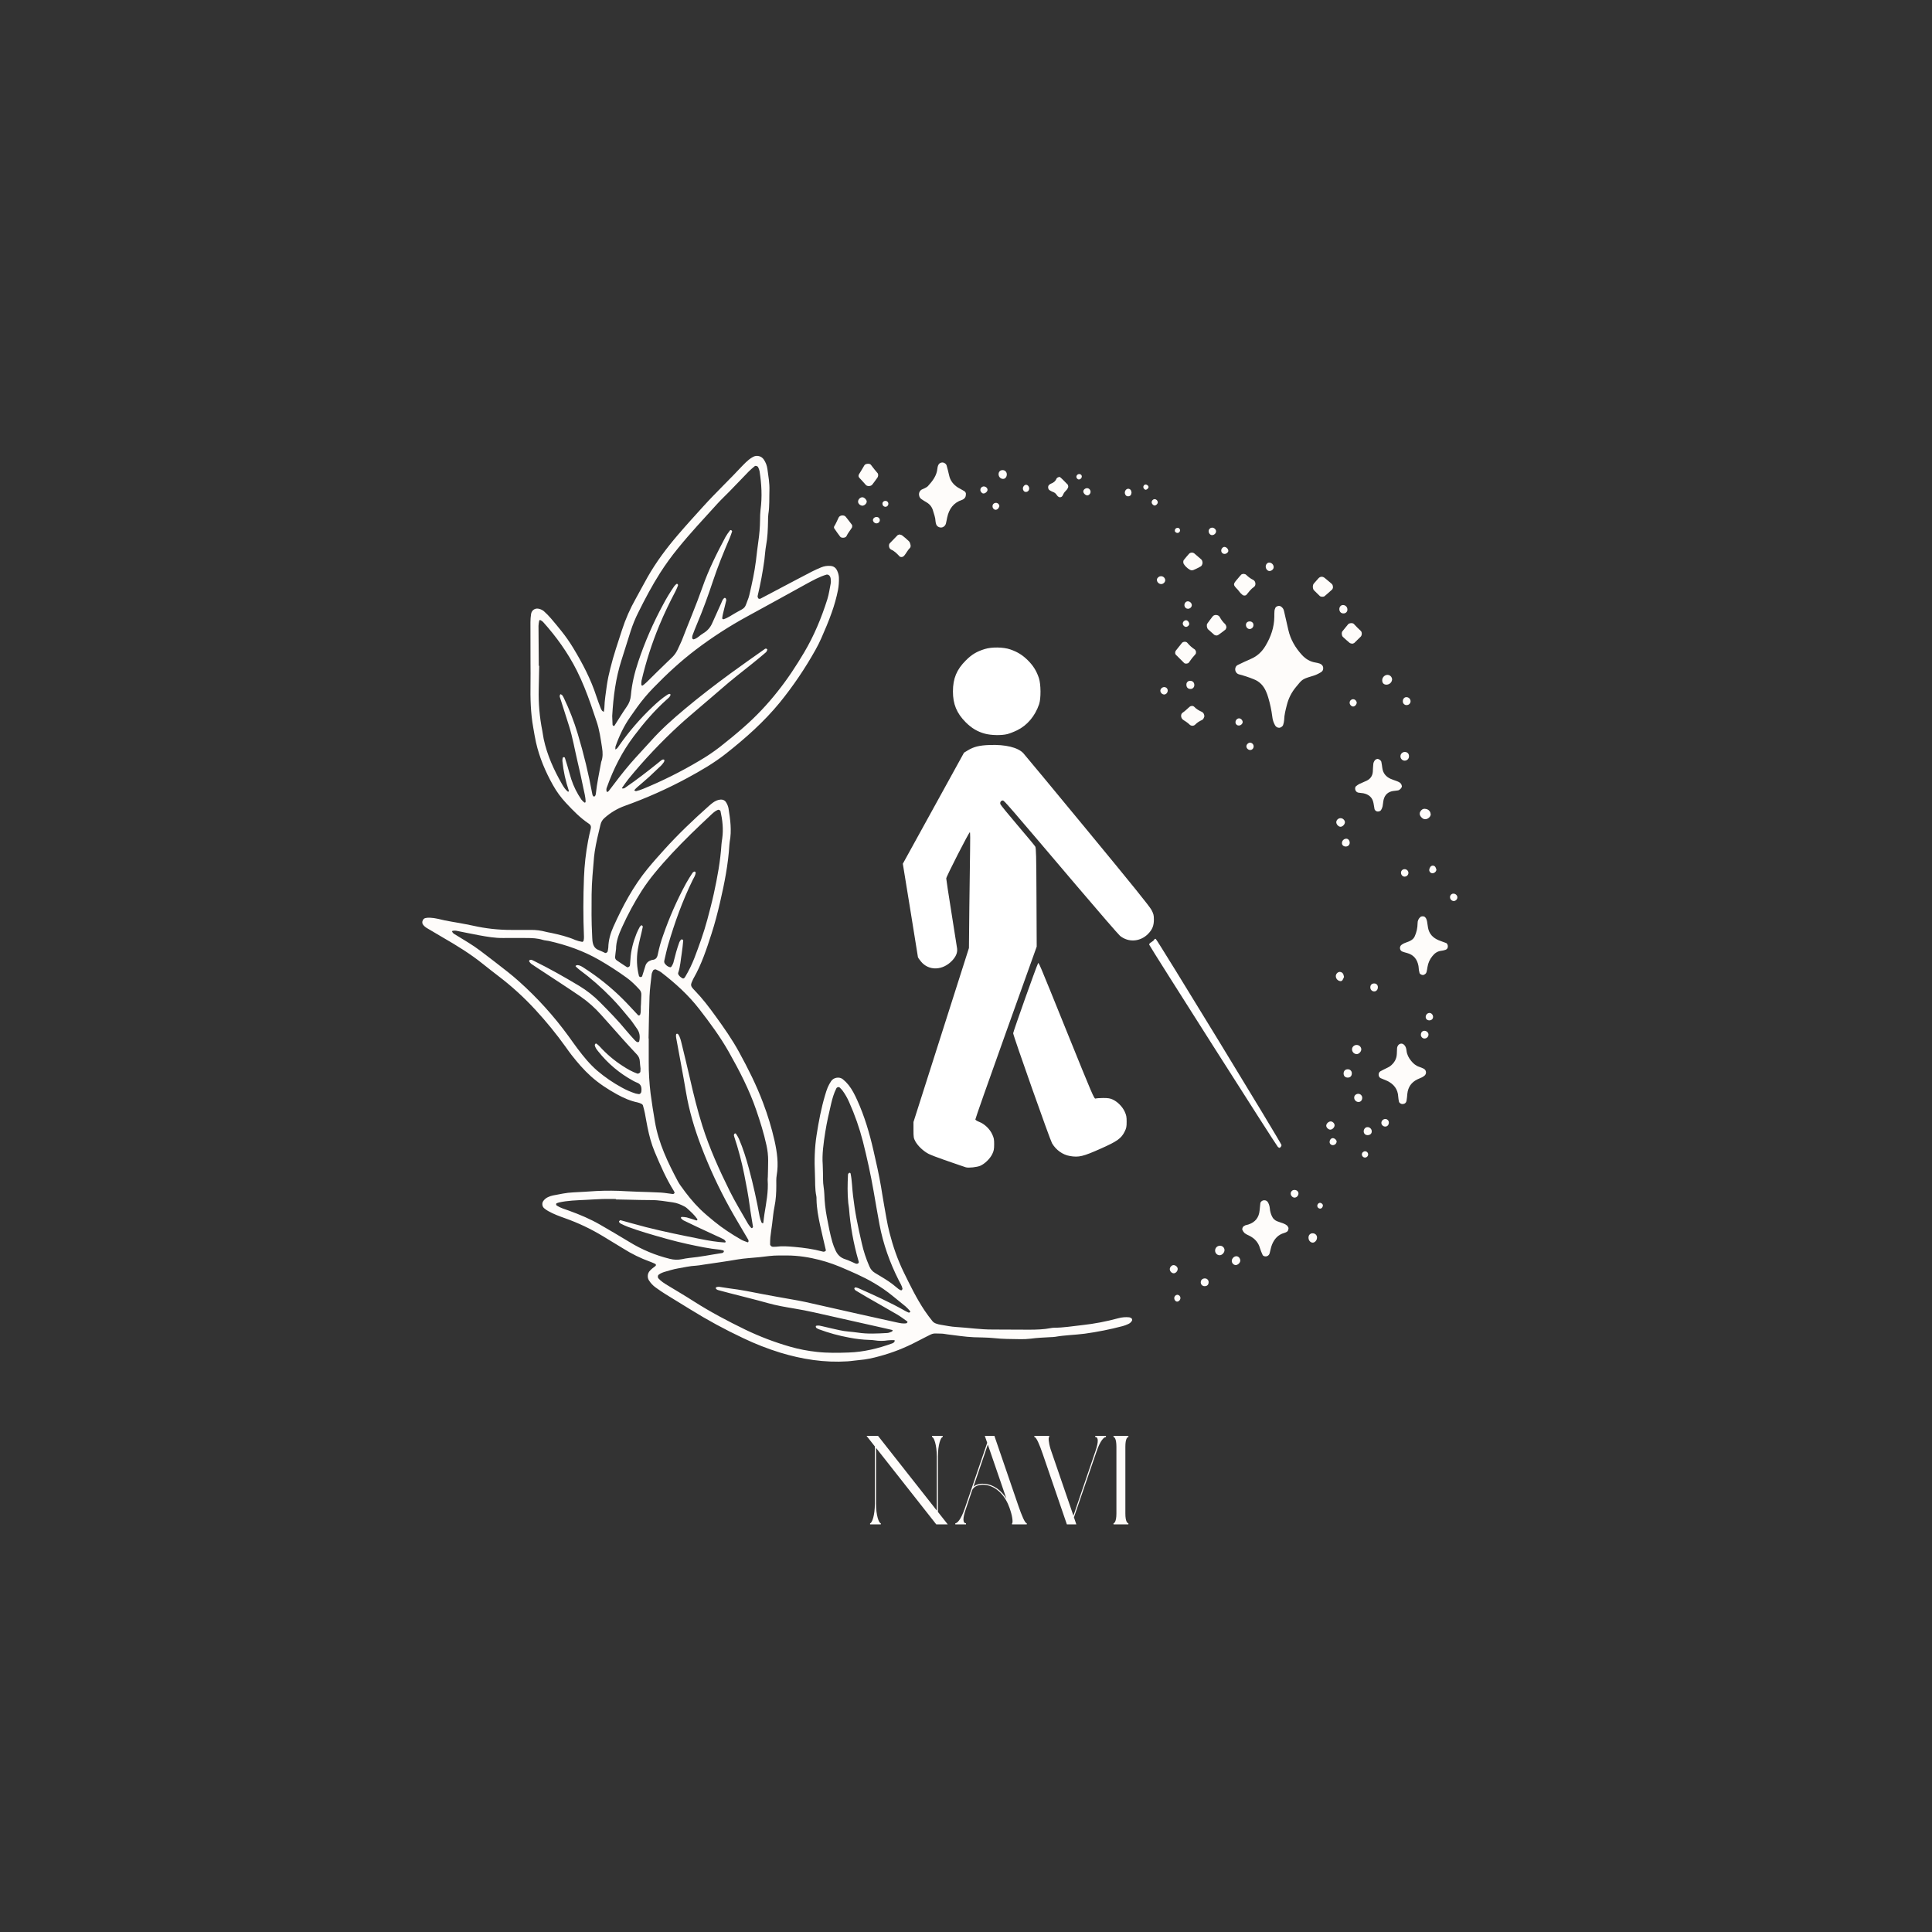 <svg xmlns="http://www.w3.org/2000/svg" xmlns:xlink="http://www.w3.org/1999/xlink" width="500" zoomAndPan="magnify" viewBox="0 0 375 375" height="500" preserveAspectRatio="xMidYMid meet" version="1.0"><rect x="0" y="0" width="375" height="375" fill="#333333" stroke="none"/><defs><g/><clipPath id="6f643ea597"><path d="M 81.902 88.277 L 220 88.277 L 220 264.527 L 81.902 264.527 Z M 81.902 88.277 " clip-rule="nonzero"/></clipPath><clipPath id="a7cb83132c"><path d="M 281 173 L 282.902 173 L 282.902 175 L 281 175 Z M 281 173 " clip-rule="nonzero"/></clipPath><clipPath id="b44d4ed4e7"><path d="M 175.242 125.52 L 248.742 125.52 L 248.742 226.77 L 175.242 226.77 Z M 175.242 125.52 " clip-rule="nonzero"/></clipPath></defs><g clip-path="url(#6f643ea597)"><path fill="#fefcfa" d="M 160.312 242.719 C 159.941 241.098 159.543 239.492 159.195 237.879 C 158.836 236.199 158.512 234.508 158.484 232.777 C 158.496 232.578 158.484 232.383 158.453 232.184 C 158.141 230.746 158.25 229.285 158.176 227.832 C 158.055 225.316 158.109 222.812 158.5 220.312 C 158.906 217.695 159.395 215.102 160.152 212.562 C 160.293 212.051 160.465 211.551 160.66 211.059 C 160.844 210.633 161.066 210.23 161.324 209.844 C 161.805 209.121 162.938 208.938 163.602 209.484 C 164.012 209.82 164.379 210.191 164.711 210.605 C 165.414 211.492 165.91 212.5 166.379 213.527 C 167.809 216.672 168.777 219.969 169.543 223.328 C 170.074 225.648 170.605 227.969 171.004 230.312 C 171.203 231.488 171.375 232.664 171.59 233.836 C 171.93 235.652 172.188 237.484 172.656 239.281 C 173.336 241.918 174.211 244.477 175.406 246.922 C 176.656 249.477 177.898 252.035 179.484 254.406 C 179.961 255.117 180.484 255.805 181.02 256.473 C 181.199 256.668 181.418 256.809 181.668 256.895 C 181.977 257.012 182.297 257.094 182.625 257.141 C 183.602 257.297 184.578 257.512 185.562 257.566 C 187.934 257.707 190.285 258.07 192.668 258.059 C 195.051 258.047 197.422 258.105 199.805 258.09 C 201.191 258.082 202.578 258.051 203.949 257.785 C 204.141 257.742 204.34 257.723 204.535 257.715 C 206.391 257.715 208.219 257.406 210.055 257.203 C 212.418 256.945 214.75 256.5 217.043 255.875 C 217.75 255.676 218.469 255.617 219.199 255.691 C 219.324 255.723 219.445 255.77 219.559 255.832 C 219.719 255.895 219.797 256.191 219.719 256.34 C 219.551 256.637 219.309 256.855 218.996 256.992 C 218.637 257.164 218.27 257.301 217.887 257.402 C 215.461 258.043 213.004 258.531 210.52 258.871 C 208.621 259.117 206.707 259.141 204.812 259.473 C 204.488 259.516 204.16 259.539 203.828 259.543 C 202.578 259.609 201.324 259.664 200.078 259.832 C 199.355 259.922 198.629 259.953 197.902 259.93 C 196.254 259.906 194.605 259.91 192.957 259.73 C 191.648 259.59 190.32 259.609 189.004 259.555 C 187.281 259.484 185.59 259.199 183.887 259 C 183.496 258.953 183.105 258.855 182.715 258.855 C 180.945 258.836 181.34 258.668 179.688 259.508 C 179.098 259.809 178.508 260.105 177.926 260.414 C 175.637 261.617 173.246 262.555 170.75 263.23 C 169.477 263.582 168.191 263.875 166.867 263.98 C 166.078 264.043 165.297 264.184 164.508 264.234 C 160.039 264.523 155.691 263.84 151.426 262.543 C 148.961 261.781 146.566 260.84 144.242 259.727 C 140.711 258.066 137.285 256.207 133.973 254.145 C 132.402 253.164 130.816 252.219 129.246 251.242 C 128.574 250.82 127.91 250.379 127.277 249.91 C 126.73 249.523 126.281 249.043 125.934 248.473 C 125.781 248.207 125.715 247.922 125.734 247.617 C 125.75 247.312 125.848 247.035 126.027 246.789 C 126.352 246.355 126.797 246.07 127.207 245.742 C 127.293 245.684 127.328 245.605 127.316 245.504 C 127.301 245.402 127.246 245.332 127.148 245.301 C 126.848 245.168 126.547 245.023 126.238 244.914 C 124.367 244.242 122.59 243.375 120.91 242.305 C 119.621 241.504 118.316 240.727 117.016 239.938 C 114.691 238.531 112.25 237.371 109.691 236.465 C 108.57 236.066 107.453 235.656 106.414 235.07 C 106.125 234.91 105.859 234.723 105.605 234.508 C 105.406 234.32 105.293 234.09 105.27 233.816 C 105.246 233.539 105.316 233.293 105.484 233.074 C 105.727 232.75 106.031 232.508 106.402 232.344 C 106.703 232.207 107.016 232.102 107.344 232.035 C 108.637 231.797 109.926 231.492 111.25 231.441 C 112.77 231.387 114.281 231.254 115.797 231.172 C 117.711 231.082 119.629 231.094 121.543 231.215 C 122.266 231.254 122.992 231.281 123.715 231.309 C 125.234 231.363 126.754 231.391 128.27 231.477 C 129.055 231.523 129.836 231.68 130.621 231.762 C 130.719 231.77 130.84 231.656 130.93 231.574 C 130.953 231.551 130.918 231.453 130.898 231.387 C 130.883 231.324 130.855 231.262 130.82 231.207 C 129.301 228.789 128.172 226.176 127.07 223.559 C 126.43 222.031 126.012 220.43 125.68 218.809 C 125.492 217.902 125.352 216.984 125.172 216.078 C 125.066 215.562 124.934 215.051 124.789 214.543 C 124.738 214.418 124.652 214.324 124.527 214.266 C 124.293 214.145 124.047 214.051 123.789 213.988 C 122.352 213.695 121.027 213.113 119.75 212.406 C 117.953 211.414 116.242 210.297 114.703 208.918 C 113.32 207.676 112.117 206.273 110.973 204.816 C 110.562 204.297 110.184 203.754 109.801 203.215 C 107.988 200.684 106.023 198.277 103.914 195.992 C 101.715 193.602 99.324 191.422 96.742 189.457 C 95.746 188.691 94.754 187.922 93.777 187.137 C 91.352 185.18 88.711 183.551 86.016 182 C 84.93 181.371 83.848 180.734 82.773 180.086 C 82.547 179.945 82.352 179.773 82.184 179.57 C 81.941 179.289 81.898 178.977 82.059 178.641 C 82.172 178.375 82.371 178.223 82.656 178.18 C 82.918 178.129 83.18 178.109 83.441 178.125 C 83.973 178.152 84.492 178.227 85.012 178.344 C 86.801 178.816 88.641 179.027 90.449 179.398 C 90.902 179.492 91.355 179.57 91.801 179.672 C 94.258 180.227 96.746 180.504 99.262 180.496 C 100.516 180.496 101.773 180.496 103.027 180.496 C 104.023 180.484 105.004 180.609 105.965 180.867 C 106.281 180.957 106.613 181 106.938 181.066 C 108.551 181.414 110.152 181.789 111.676 182.457 C 112.105 182.621 112.547 182.742 113.004 182.816 C 113.078 182.836 113.25 182.695 113.273 182.598 C 113.332 182.34 113.355 182.082 113.348 181.816 C 113.184 177.98 113.199 174.145 113.348 170.309 C 113.441 167.926 113.707 165.562 114.145 163.219 C 114.289 162.438 114.469 161.664 114.656 160.895 C 114.766 160.453 114.68 160.121 114.289 159.871 C 112.629 158.77 111.258 157.344 109.898 155.895 C 108.895 154.828 108.035 153.656 107.324 152.379 C 105.863 149.773 104.703 147.039 104.039 144.113 C 103.82 143.145 103.672 142.164 103.496 141.188 C 102.992 138.375 102.922 135.535 102.969 132.68 C 102.992 131.359 102.977 130.035 102.969 128.711 C 102.969 126.062 102.949 123.418 102.957 120.77 C 102.961 120.238 103 119.711 103.078 119.188 C 103.203 118.391 103.918 117.949 104.699 118.191 C 105.02 118.277 105.309 118.426 105.566 118.633 C 106.062 119.074 106.523 119.547 106.953 120.047 C 107.648 120.848 108.309 121.672 108.973 122.492 C 109.805 123.527 110.559 124.609 111.246 125.742 C 113.066 128.746 114.691 131.848 115.773 135.203 C 116.02 135.961 116.305 136.699 116.586 137.441 C 116.656 137.629 116.754 137.801 116.871 137.961 C 116.934 138.043 117.062 138.082 117.203 138.164 C 117.254 137.898 117.289 137.633 117.309 137.367 C 117.344 135.906 117.602 134.473 117.785 133.031 C 117.953 131.918 118.18 130.82 118.465 129.73 C 119.074 127.223 119.922 124.785 120.711 122.332 C 121.402 120.184 122.305 118.129 123.418 116.168 C 124.199 114.785 124.922 113.371 125.707 111.992 C 127.383 109.051 129.406 106.359 131.605 103.793 C 133.195 101.934 134.844 100.125 136.488 98.312 C 138.977 95.566 141.668 93.023 144.191 90.312 C 144.555 89.93 144.941 89.566 145.348 89.227 C 145.605 89.016 145.879 88.836 146.172 88.68 C 146.348 88.582 146.535 88.523 146.73 88.496 C 146.93 88.473 147.129 88.484 147.32 88.535 C 147.516 88.582 147.695 88.668 147.855 88.785 C 148.02 88.902 148.152 89.043 148.262 89.211 C 148.641 89.77 148.871 90.387 148.957 91.055 C 149.145 92.43 149.391 93.793 149.344 95.195 C 149.293 96.715 149.387 98.238 149.141 99.758 C 149.086 100.219 149.066 100.68 149.074 101.145 C 149.043 102.734 148.992 104.316 148.695 105.887 C 148.527 106.793 148.488 107.723 148.371 108.641 C 148.051 111.004 147.613 113.34 147.062 115.656 C 147.043 115.723 147.043 115.789 147.062 115.852 C 147.105 115.977 147.145 116.125 147.234 116.188 C 147.355 116.25 147.48 116.254 147.605 116.199 C 149.008 115.469 150.406 114.719 151.809 113.98 C 153.734 112.965 155.66 111.941 157.598 110.941 C 158.18 110.637 158.789 110.379 159.398 110.121 C 159.961 109.891 160.539 109.797 161.145 109.84 C 161.805 109.875 162.25 110.203 162.512 110.812 C 162.707 111.234 162.816 111.68 162.836 112.148 C 162.859 112.941 162.797 113.73 162.656 114.512 C 162.355 116.008 161.949 117.469 161.434 118.902 C 160.84 120.59 160.141 122.23 159.422 123.863 C 159.074 124.652 158.691 125.422 158.266 126.168 C 156.258 129.758 153.961 133.148 151.375 136.34 C 148.297 140.102 144.695 143.293 140.898 146.285 C 138.551 148.137 135.977 149.621 133.363 151.035 C 129.461 153.137 125.422 154.934 121.25 156.426 C 119.805 156.953 118.508 157.727 117.359 158.746 C 116.941 159.102 116.672 159.543 116.551 160.078 C 116.133 161.812 115.699 163.543 115.434 165.309 C 115.383 165.637 115.336 165.965 115.309 166.297 C 115.105 168.734 114.855 171.168 114.832 173.617 C 114.809 176.266 114.785 178.914 114.934 181.559 C 114.953 181.891 114.953 182.223 114.988 182.547 C 115.078 183.375 115.336 184.094 116.219 184.414 C 116.648 184.57 117.059 184.789 117.477 184.977 C 117.602 185.027 117.914 184.824 117.941 184.684 C 118 184.43 118.043 184.172 118.07 183.91 C 118.105 182.496 118.484 181.16 119.055 179.891 C 120.855 175.898 122.898 172.047 125.684 168.641 C 126.727 167.359 127.836 166.129 128.941 164.902 C 131.648 161.906 134.566 159.125 137.586 156.445 C 138.031 156.051 138.48 155.656 139.031 155.41 C 139.27 155.301 139.523 155.234 139.785 155.207 C 140.281 155.152 140.715 155.336 140.961 155.777 C 141.172 156.117 141.316 156.48 141.398 156.871 C 141.746 159.027 142.051 161.195 141.637 163.383 C 141.602 163.578 141.582 163.773 141.574 163.973 C 141.348 167.75 140.617 171.449 139.766 175.117 C 139.285 177.18 138.758 179.234 138.105 181.242 C 137.145 184.203 136.184 187.16 134.629 189.875 C 134.598 189.93 134.562 189.988 134.535 190.051 C 134.02 191.211 133.883 191.27 134.883 192.293 C 136.359 193.812 137.637 195.5 138.879 197.219 C 140.508 199.469 142.105 201.742 143.441 204.184 C 145.188 207.375 146.824 210.625 148.105 214.039 C 149.023 216.453 149.773 218.918 150.344 221.438 C 150.828 223.629 151.148 225.863 150.754 228.129 C 150.641 228.773 150.68 229.449 150.68 230.109 C 150.68 231.5 150.605 232.879 150.32 234.254 C 150.09 235.348 150.016 236.473 149.867 237.594 C 149.754 238.445 149.621 239.293 149.527 240.148 C 149.477 240.605 149.484 241.07 149.477 241.531 C 149.477 241.754 149.77 242.012 150.02 242.004 C 150.215 242.012 150.414 242.008 150.613 241.988 C 151.801 241.832 152.98 241.918 154.168 242.023 C 156.016 242.184 157.84 242.434 159.629 242.914 C 159.902 243.016 160.129 242.949 160.312 242.719 Z M 125.887 201.551 L 125.918 201.551 C 125.918 203.07 125.91 204.594 125.918 206.113 C 125.91 208.164 126.031 210.207 126.277 212.242 C 126.516 214.078 126.812 215.898 127.121 217.723 C 127.828 221.902 129.629 225.641 131.59 229.324 C 131.75 229.613 131.926 229.895 132.121 230.16 C 133.27 231.781 134.504 233.336 135.922 234.723 C 136.773 235.551 137.695 236.309 138.613 237.066 C 140.25 238.41 142.023 239.559 143.859 240.613 C 144.254 240.84 144.703 240.973 145.133 241.137 C 145.164 241.148 145.266 241.074 145.27 241.031 C 145.301 240.91 145.297 240.789 145.258 240.672 C 144.066 238.613 142.82 236.582 141.668 234.504 C 139.523 230.625 137.66 226.609 136.086 222.461 C 134.789 219.062 133.758 215.582 133.152 211.98 C 132.562 208.461 131.879 204.961 131.246 201.449 C 131.207 201.254 131.199 201.055 131.219 200.855 C 131.234 200.695 131.344 200.621 131.461 200.652 C 131.527 200.664 131.582 200.695 131.629 200.742 C 132.02 201.293 132.152 201.949 132.309 202.582 C 132.859 204.832 133.402 207.078 133.918 209.332 C 134.621 212.426 135.375 215.508 136.332 218.531 C 137.711 222.895 139.598 227.051 141.617 231.141 C 142.699 233.328 143.988 235.414 145.195 237.543 C 145.371 237.82 145.57 238.078 145.793 238.32 C 145.828 238.363 145.945 238.402 145.969 238.383 C 146.051 238.312 146.168 238.203 146.156 238.125 C 145.949 236.754 145.688 235.391 145.512 234.016 C 145.25 231.984 144.855 229.973 144.457 227.965 C 143.965 225.5 143.324 223.074 142.535 220.691 C 142.477 220.508 142.395 220.32 142.508 220.133 C 142.535 220.074 142.582 220.035 142.641 220.008 C 142.695 219.992 142.805 219.988 142.824 220.02 C 143.051 220.344 143.25 220.684 143.422 221.035 C 144.234 222.922 144.84 224.883 145.375 226.859 C 146.203 229.922 146.883 233.023 147.449 236.141 C 147.535 236.527 147.652 236.902 147.805 237.27 C 147.836 237.355 147.984 237.398 148.078 237.461 C 148.117 237.41 148.148 237.352 148.172 237.289 C 148.238 236.766 148.281 236.238 148.363 235.715 C 148.719 233.496 149.168 231.289 149.004 229.023 C 148.988 228.828 149.031 228.629 149.035 228.43 C 149.062 227.371 149.094 226.312 149.098 225.258 C 149.098 224.262 148.988 223.277 148.773 222.305 C 148.27 219.977 147.555 217.707 146.785 215.461 C 145.43 211.504 143.512 207.805 141.461 204.18 C 139.801 201.238 137.793 198.527 135.727 195.859 C 133.605 193.121 131.062 190.824 128.332 188.723 C 128.023 188.488 127.645 188.344 127.297 188.164 C 127.184 188.105 126.82 188.238 126.77 188.352 C 126.668 188.598 126.516 188.832 126.488 189.086 C 126.324 190.527 126.129 191.973 126.07 193.426 C 125.969 196.129 125.945 198.84 125.887 201.551 Z M 123.094 153.398 C 123.242 153.469 123.371 153.586 123.465 153.562 C 123.91 153.449 124.348 153.312 124.773 153.141 C 128.566 151.586 132.223 149.758 135.746 147.66 C 137.117 146.863 138.434 145.98 139.691 145.012 C 141.305 143.754 142.883 142.449 144.422 141.098 C 146.809 138.996 148.984 136.691 150.953 134.191 C 152.855 131.812 154.52 129.27 156.074 126.656 C 158.008 123.398 159.445 119.926 160.586 116.316 C 160.906 115.305 161.031 114.254 161.246 113.219 C 161.312 112.906 161.246 112.562 161.223 112.23 C 161.195 112.102 161.148 111.977 161.082 111.863 C 160.992 111.641 160.645 111.469 160.43 111.531 C 159.027 111.949 157.758 112.66 156.484 113.355 C 152.672 115.453 148.855 117.574 145.031 119.652 C 141.547 121.551 138.223 123.699 135.062 126.098 C 132.109 128.336 129.402 130.848 126.816 133.512 C 125.664 134.695 124.605 135.961 123.637 137.305 C 123.215 137.898 122.801 138.496 122.379 139.09 C 121.109 140.883 120.18 142.848 119.461 144.918 C 119.441 145.043 119.434 145.168 119.438 145.293 C 119.414 145.465 119.438 145.484 119.559 145.418 C 119.863 145.246 120.016 144.949 120.203 144.676 C 122.105 141.961 124.262 139.465 126.668 137.188 C 127.578 136.324 128.523 135.492 129.586 134.816 C 129.699 134.75 129.816 134.707 129.945 134.68 C 130.012 134.68 130.066 134.703 130.109 134.754 C 130.148 134.797 130.16 134.852 130.148 134.91 C 130.012 135.305 129.68 135.539 129.387 135.801 C 127.02 137.926 124.957 140.332 123.047 142.871 C 120.754 145.906 119.066 149.258 117.793 152.828 C 117.684 153.078 117.668 153.336 117.742 153.598 C 117.77 153.656 117.805 153.703 117.852 153.742 C 117.973 153.688 118.074 153.613 118.164 153.523 C 119.52 151.727 120.875 149.938 122.34 148.23 C 123.633 146.727 125.016 145.305 126.332 143.824 C 128.359 141.543 130.633 139.531 132.965 137.582 C 135.852 135.164 138.84 132.871 141.879 130.648 C 144.062 129.047 146.285 127.504 148.492 125.938 C 148.551 125.902 148.613 125.887 148.684 125.895 C 148.742 125.898 148.797 125.926 148.844 125.965 C 148.891 126.004 148.953 126.078 148.941 126.109 C 148.863 126.285 148.801 126.496 148.664 126.613 C 147.762 127.383 146.852 128.148 145.918 128.887 C 143.902 130.492 141.867 132.07 139.934 133.773 C 138.641 134.906 137.32 136.004 136.02 137.125 C 134.621 138.332 133.195 139.52 131.836 140.766 C 128.328 143.992 125.062 147.445 122.039 151.133 C 121.582 151.691 121.18 152.301 120.762 152.891 C 120.672 153.016 120.719 153.031 120.867 153.043 C 121.07 153.051 121.246 152.984 121.398 152.855 C 123.574 151.359 125.668 149.746 127.727 148.086 C 127.98 147.879 128.23 147.66 128.504 147.469 C 128.617 147.418 128.734 147.406 128.855 147.43 C 128.996 147.438 128.988 147.75 128.844 147.945 C 128.695 148.16 128.535 148.367 128.355 148.562 C 127.598 149.297 126.832 150.02 126.051 150.738 C 125.566 151.184 125.051 151.602 124.562 152.043 C 124.074 152.488 123.527 152.875 123.094 153.398 Z M 173.266 258.168 C 172.609 258.016 171.965 257.867 171.324 257.723 C 166.883 256.727 162.441 255.738 158.004 254.73 C 156.715 254.434 155.418 254.199 154.117 253.977 C 152.43 253.691 150.738 253.406 149.082 252.941 C 146.605 252.246 144.102 251.641 141.613 250.996 C 140.848 250.797 140.082 250.598 139.32 250.387 C 139.195 250.34 139.09 250.266 138.996 250.172 C 138.957 250.117 138.938 250.059 138.941 249.988 C 138.941 249.941 138.977 249.867 139.008 249.852 C 139.191 249.793 139.383 249.762 139.578 249.766 C 140.234 249.848 140.879 249.988 141.535 250.066 C 143.766 250.332 145.965 250.785 148.164 251.215 C 149.977 251.57 151.797 251.871 153.617 252.199 C 154.523 252.367 155.438 252.516 156.336 252.715 C 159.879 253.504 163.414 254.316 166.953 255.109 C 169.336 255.645 171.723 256.16 174.102 256.691 C 174.688 256.82 175.27 256.938 175.867 256.863 C 175.969 256.852 176.066 256.742 176.141 256.66 C 176.164 256.633 176.133 256.508 176.086 256.48 C 175.438 256.027 174.809 255.539 174.129 255.141 C 172.191 254.008 170.23 252.91 168.285 251.789 C 167.547 251.363 166.809 250.918 166.07 250.473 C 165.965 250.395 165.887 250.297 165.832 250.18 C 165.816 250.113 165.828 250.055 165.863 250.004 C 165.895 249.949 165.969 249.871 166.012 249.879 C 166.207 249.902 166.395 249.949 166.578 250.02 C 169.652 251.387 172.73 252.762 175.664 254.43 C 175.895 254.559 176.129 254.672 176.371 254.773 C 176.418 254.793 176.496 254.762 176.547 254.738 C 176.707 254.68 176.734 254.57 176.605 254.434 C 176.348 254.133 176.074 253.852 175.781 253.586 C 174.973 252.906 174.129 252.266 173.32 251.586 C 172.145 250.621 170.895 249.758 169.578 248.996 C 167.469 247.75 165.211 246.812 162.965 245.852 C 161.25 245.145 159.488 244.602 157.672 244.227 C 156.574 243.996 155.469 243.836 154.352 243.75 C 153.301 243.664 152.238 243.695 151.18 243.688 C 149.926 243.68 148.684 243.871 147.441 244.012 C 146 244.168 144.551 244.215 143.113 244.465 C 140.902 244.852 138.684 245.148 136.465 245.48 C 136.012 245.566 135.555 245.629 135.094 245.668 C 133.902 245.723 132.746 246.004 131.574 246.203 C 130.668 246.355 129.785 246.648 128.895 246.898 C 128.645 246.98 128.398 247.082 128.168 247.207 C 128.055 247.273 127.945 247.344 127.844 247.426 C 127.656 247.547 127.637 247.953 127.801 248.133 C 128.293 248.68 128.906 249.074 129.523 249.449 C 131.273 250.512 133.039 251.547 134.766 252.656 C 137.945 254.684 141.277 256.434 144.664 258.082 C 147.469 259.43 150.363 260.535 153.352 261.391 C 155.07 261.883 156.816 262.219 158.59 262.406 C 160.629 262.633 162.68 262.594 164.727 262.523 C 167.66 262.426 170.469 261.73 173.219 260.738 C 173.344 260.691 173.453 260.617 173.543 260.523 C 173.609 260.422 173.66 260.316 173.695 260.203 C 173.633 260.176 173.57 260.125 173.512 260.125 C 173.117 260.109 172.723 260.121 172.328 260.16 C 171.477 260.301 170.621 260.301 169.77 260.16 C 169.441 260.109 169.113 260.082 168.785 260.078 C 167.461 260.039 166.152 259.891 164.855 259.633 C 162.836 259.266 160.867 258.727 158.949 258.012 C 158.762 257.945 158.59 257.852 158.434 257.73 C 158.359 257.672 158.352 257.516 158.34 257.398 C 158.34 257.375 158.445 257.324 158.508 257.312 C 158.91 257.242 159.293 257.34 159.676 257.438 C 160.762 257.715 161.863 257.938 162.953 258.188 C 164.125 258.457 165.312 258.477 166.484 258.656 C 168.387 258.953 170.301 258.84 172.215 258.734 C 172.531 258.719 172.848 258.562 173.152 258.441 C 173.203 258.41 173.219 258.262 173.266 258.16 Z M 118.828 138.988 C 118.844 139.367 118.859 140.027 118.898 140.688 C 118.906 140.773 119.027 140.863 119.113 140.926 C 119.133 140.941 119.238 140.887 119.273 140.84 C 120.059 139.617 120.809 138.371 121.637 137.18 C 122.113 136.523 122.383 135.789 122.453 134.984 C 122.645 132.73 123.176 130.551 123.891 128.418 C 125.176 124.582 126.785 120.891 128.711 117.34 C 129.359 116.109 130.078 114.926 130.871 113.781 C 130.992 113.629 131.129 113.492 131.281 113.363 C 131.328 113.324 131.383 113.312 131.445 113.332 C 131.512 113.355 131.559 113.402 131.586 113.469 C 131.613 113.535 131.617 113.602 131.59 113.668 C 131.449 114.039 131.293 114.398 131.117 114.75 C 129.98 116.914 128.91 119.117 127.977 121.375 C 126.531 124.863 125.379 128.445 124.52 132.121 C 124.48 132.379 124.469 132.641 124.484 132.902 C 124.496 132.973 124.531 133.023 124.594 133.059 C 124.652 133.086 124.711 133.082 124.766 133.047 C 125.02 132.844 125.277 132.641 125.512 132.414 C 126.836 131.121 128.133 129.801 129.477 128.531 C 131.121 126.977 131.137 126.996 132.086 124.879 C 132.164 124.695 132.258 124.52 132.332 124.336 C 133.656 120.883 135.121 117.48 136.344 113.984 C 137.523 110.602 139.125 107.414 140.801 104.258 C 141.062 103.805 141.359 103.367 141.688 102.953 C 141.77 102.844 141.922 102.875 142.016 102.98 C 142.059 103.023 142.113 103.102 142.102 103.141 C 141.953 103.578 141.816 104.02 141.633 104.441 C 140.461 107.172 139.332 109.926 138.398 112.75 C 137.461 115.574 136.449 118.367 135.289 121.109 C 134.98 121.836 134.691 122.578 134.414 123.32 C 134.352 123.508 134.332 123.699 134.363 123.898 C 134.418 124.016 134.512 124.082 134.641 124.094 C 135.371 123.918 135.836 123.301 136.465 122.945 C 137.293 122.465 137.895 121.781 138.266 120.898 C 138.828 119.629 139.402 118.367 139.973 117.102 C 140.133 116.742 140.242 116.352 140.559 116.086 C 140.617 116.051 140.676 116.043 140.742 116.059 C 140.805 116.074 140.852 116.109 140.879 116.168 C 140.922 116.293 140.992 116.426 140.965 116.539 C 140.77 117.371 140.547 118.203 140.352 119.035 C 140.27 119.352 140.211 119.672 140.18 119.996 C 140.168 120.129 140.348 120.23 140.48 120.184 C 141.363 119.895 142.105 119.328 142.91 118.887 C 144.879 117.809 144.461 118.18 145.309 115.98 C 145.371 115.793 145.426 115.602 145.465 115.41 C 145.973 113.223 146.457 111.031 146.734 108.797 C 146.887 107.547 147.012 106.297 147.199 105.059 C 147.402 103.684 147.512 102.301 147.527 100.914 C 147.523 100.25 147.555 99.59 147.621 98.934 C 147.961 96.418 147.82 93.922 147.426 91.43 C 147.367 91.172 147.277 90.926 147.156 90.688 C 147.066 90.473 146.656 90.344 146.492 90.484 C 146.09 90.824 145.676 91.156 145.312 91.531 C 144.062 92.805 142.836 94.102 141.594 95.383 C 140.809 96.188 139.984 96.957 139.23 97.785 C 136.656 100.621 134.031 103.418 131.613 106.398 C 130.359 107.934 129.195 109.535 128.125 111.207 C 126.562 113.664 125.203 116.234 123.91 118.84 C 123.312 120.023 122.812 121.246 122.406 122.504 C 121.809 124.395 121.219 126.285 120.617 128.176 C 119.52 131.605 119.051 135.133 118.828 138.988 Z M 124.414 194.855 C 124.438 194.32 124.461 193.727 124.48 193.129 C 124.508 192.711 124.379 192.348 124.094 192.043 C 123.332 191.215 122.539 190.418 121.621 189.762 C 119.91 188.523 118.137 187.379 116.309 186.324 C 113.242 184.562 109.961 183.414 106.535 182.641 C 106.148 182.555 105.738 182.551 105.367 182.434 C 104.34 182.113 103.293 182.066 102.234 182.066 C 100.715 182.066 99.195 182.043 97.68 182.066 C 96.078 182.09 94.527 181.816 92.973 181.531 C 91.48 181.258 90 180.938 88.508 180.648 C 88.312 180.629 88.121 180.637 87.926 180.664 C 87.863 180.664 87.773 180.703 87.754 180.75 C 87.734 180.793 87.777 180.871 87.809 180.93 C 87.984 181.234 88.301 181.359 88.578 181.531 C 90.148 182.504 91.754 183.422 93.23 184.543 C 95.02 185.895 96.797 187.266 98.562 188.656 C 99.289 189.227 99.992 189.828 100.684 190.441 C 104.297 193.664 107.523 197.234 110.371 201.152 C 110.953 201.953 111.52 202.77 112.117 203.559 C 113.27 205.094 114.484 206.578 115.941 207.836 C 117.41 209.078 118.984 210.16 120.672 211.078 C 121.539 211.566 122.445 211.957 123.391 212.258 C 123.582 212.305 123.773 212.34 123.969 212.363 C 124.203 212.406 124.461 212.156 124.48 211.891 C 124.48 211.824 124.496 211.758 124.5 211.691 C 124.559 210.969 124.375 210.387 123.609 210.125 C 123.363 210.027 123.125 209.914 122.895 209.781 C 120.254 208.34 117.992 206.438 116.117 204.078 C 115.832 203.723 115.535 203.355 115.445 202.887 C 115.426 202.789 115.531 202.66 115.602 202.562 C 115.617 202.539 115.738 202.547 115.781 202.578 C 115.992 202.73 116.188 202.902 116.371 203.09 C 117.707 204.566 119.215 205.848 120.891 206.922 C 121.773 207.5 122.691 208.023 123.691 208.379 C 123.902 208.453 124.277 208.227 124.297 208.008 C 124.32 207.812 124.332 207.617 124.328 207.418 C 124.289 206.957 124.199 206.496 124.188 206.039 C 124.172 205.484 123.965 205.012 123.57 204.621 C 122.711 203.703 121.859 202.789 121.02 201.852 C 119.562 200.23 118.137 198.582 116.672 196.969 C 115.48 195.629 114.148 194.445 112.68 193.422 C 110.172 191.707 107.617 190.062 105.086 188.391 C 104.422 187.953 103.758 187.527 103.105 187.074 C 102.957 186.945 102.828 186.801 102.727 186.633 C 102.695 186.57 102.695 186.508 102.727 186.445 C 102.762 186.383 102.812 186.344 102.879 186.32 C 103.156 186.227 103.383 186.387 103.613 186.5 C 106.637 187.984 109.562 189.641 112.453 191.375 C 113.926 192.27 115.27 193.332 116.484 194.562 C 118.254 196.344 120.012 198.141 121.602 200.086 C 122.102 200.699 122.645 201.277 123.176 201.867 C 123.309 202.016 123.457 202.145 123.625 202.25 C 123.742 202.289 123.855 202.289 123.973 202.25 C 124.02 202.238 124.062 202.148 124.078 202.09 C 124.27 201.211 124.172 200.391 123.621 199.645 C 123.188 199.062 122.812 198.434 122.352 197.875 C 121.172 196.449 120 195.016 118.707 193.691 C 116.77 191.695 114.688 189.867 112.453 188.215 C 112.195 188.012 111.953 187.797 111.723 187.562 C 111.715 187.512 111.73 187.465 111.77 187.422 C 111.883 187.363 112.008 187.332 112.137 187.328 C 112.617 187.371 113 187.648 113.387 187.895 C 116.066 189.613 118.535 191.59 120.797 193.828 C 121.828 194.848 122.797 195.934 123.797 196.988 C 123.902 197.121 124.027 197.137 124.164 197.039 C 124.219 197 124.254 196.949 124.273 196.887 C 124.461 196.238 124.32 195.57 124.414 194.855 Z M 119.574 184.195 C 119.5 184.797 119.434 185.254 119.395 185.715 C 119.367 186.008 119.473 186.238 119.711 186.406 C 120.359 186.859 121.023 187.285 121.68 187.715 C 121.875 187.836 122.246 187.629 122.27 187.375 C 122.309 186.984 122.348 186.59 122.367 186.195 C 122.465 184.461 122.91 182.809 123.547 181.203 C 123.727 180.777 123.93 180.359 124.152 179.953 C 124.219 179.84 124.305 179.742 124.406 179.66 C 124.449 179.617 124.566 179.578 124.586 179.598 C 124.66 179.68 124.781 179.801 124.766 179.883 C 124.469 181.371 124.031 182.824 123.793 184.32 C 123.52 186.039 123.594 187.742 124.02 189.43 C 124.082 189.559 124.18 189.629 124.32 189.652 C 124.453 189.656 124.559 189.605 124.637 189.496 C 124.867 188.812 125.059 188.117 125.281 187.43 C 125.461 186.887 125.855 186.559 126.391 186.375 C 126.449 186.348 126.512 186.332 126.578 186.32 C 127.297 186.281 127.562 185.883 127.691 185.191 C 127.941 183.957 128.277 182.75 128.707 181.57 C 129.922 178.066 131.41 174.684 133.18 171.43 C 133.559 170.734 134 170.07 134.426 169.406 C 134.512 169.305 134.613 169.23 134.734 169.18 C 134.793 169.16 134.848 169.164 134.902 169.191 C 134.957 169.227 135.027 169.293 135.027 169.344 C 135.016 169.895 134.688 170.332 134.457 170.793 C 132.473 174.84 130.953 179.066 129.691 183.383 C 129.395 184.395 129.184 185.434 128.938 186.469 C 128.883 186.754 128.965 186.992 129.18 187.191 C 129.395 187.453 129.668 187.629 129.996 187.719 C 130.145 187.77 130.258 187.73 130.34 187.594 C 130.484 187.375 130.602 187.145 130.691 186.898 C 130.891 186.199 131.043 185.488 131.242 184.789 C 131.422 184.156 131.629 183.527 131.848 182.906 C 131.926 182.723 132.031 182.559 132.164 182.41 C 132.211 182.359 132.266 182.336 132.332 182.332 C 132.398 182.332 132.453 182.352 132.5 182.398 C 132.551 182.438 132.617 182.512 132.613 182.559 C 132.523 183.41 132.457 184.266 132.316 185.109 C 132.109 186.34 132.059 187.605 131.641 188.809 C 131.57 189.012 131.688 189.191 131.809 189.348 C 131.891 189.453 131.98 189.547 132.086 189.633 C 132.539 189.992 132.719 190.078 133.031 189.543 C 133.707 188.406 134.285 187.219 134.77 185.984 C 135.707 183.52 136.613 181.035 137.297 178.477 C 137.738 176.816 138.18 175.156 138.547 173.48 C 139.238 170.316 139.832 167.137 140.035 163.898 C 140.062 163.504 140.133 163.109 140.188 162.719 C 140.434 160.926 140.234 159.164 139.844 157.414 C 139.809 157.273 139.488 157.133 139.355 157.184 C 138.793 157.41 138.363 157.824 137.934 158.23 C 136.637 159.457 135.328 160.672 134.059 161.922 C 131.613 164.336 129.234 166.816 127.059 169.477 C 126.176 170.551 125.355 171.668 124.598 172.832 C 123.137 175.121 121.852 177.5 120.734 179.977 C 120.094 181.355 119.574 182.777 119.574 184.195 Z M 159.691 226.047 C 159.719 227.25 159.766 228.109 159.754 228.965 C 159.738 229.898 159.973 230.809 160 231.727 C 160.043 233.246 160.207 234.758 160.492 236.25 C 160.797 237.875 161.105 239.496 161.559 241.086 C 161.727 241.656 161.938 242.211 162.195 242.746 C 162.582 243.559 163.145 244.129 164.039 244.41 C 164.73 244.625 165.379 244.965 166.047 245.246 C 166.266 245.34 166.512 245.289 166.598 245.184 C 166.695 245.082 166.719 244.961 166.66 244.832 C 166.637 244.77 166.625 244.707 166.605 244.641 C 165.656 241.328 165.051 237.957 164.789 234.52 C 164.762 234.191 164.688 233.867 164.652 233.531 C 164.465 231.684 164.504 229.832 164.594 227.984 C 164.605 227.918 164.633 227.859 164.672 227.809 C 164.699 227.75 164.742 227.703 164.797 227.668 C 164.949 227.602 165.074 227.652 165.105 227.805 C 165.391 229.23 165.395 230.688 165.578 232.121 C 165.77 233.629 165.973 235.129 166.266 236.621 C 166.566 238.176 166.898 239.727 167.262 241.27 C 167.605 242.82 168.098 244.324 168.738 245.781 C 168.969 246.352 169.348 246.793 169.879 247.102 C 170.281 247.332 170.672 247.574 171.07 247.816 C 172.027 248.398 172.977 248.996 173.828 249.73 C 174.031 249.902 174.234 250.074 174.445 250.23 C 174.555 250.301 174.672 250.359 174.793 250.414 C 174.852 250.457 174.918 250.465 174.988 250.438 C 175.055 250.41 175.098 250.363 175.117 250.289 C 175.141 250.234 175.18 250.168 175.172 250.121 C 175.047 249.527 174.711 249.031 174.445 248.504 C 172.711 245.066 171.426 241.477 170.711 237.68 C 170.309 235.539 169.949 233.391 169.574 231.246 C 169.008 227.992 168.297 224.77 167.492 221.566 C 166.816 218.938 165.922 216.387 164.812 213.91 C 164.469 213.121 164.043 212.379 163.535 211.68 C 163.371 211.477 163.191 211.281 163 211.102 C 162.824 210.922 162.465 211.004 162.34 211.242 C 161.855 212.191 161.562 213.219 161.324 214.234 C 160.902 216.035 160.484 217.84 160.195 219.66 C 159.84 221.898 159.535 224.133 159.691 226.047 Z M 104.578 129.23 L 104.656 129.23 C 104.625 130.75 104.605 132.27 104.566 133.793 C 104.5 136.512 104.73 139.203 105.266 141.871 C 105.367 142.391 105.422 142.918 105.531 143.438 C 106.199 146.574 107.508 149.453 109.098 152.215 C 109.391 152.727 109.715 153.234 110.176 153.621 C 110.215 153.652 110.301 153.68 110.332 153.66 C 110.367 153.641 110.43 153.535 110.414 153.5 C 109.777 151.613 109.359 149.684 109.16 147.703 C 109.152 147.508 109.172 147.316 109.211 147.129 C 109.23 147.062 109.27 147.016 109.332 146.988 C 109.395 146.949 109.461 146.945 109.527 146.973 C 109.598 147 109.641 147.051 109.656 147.121 C 109.816 147.621 109.973 148.125 110.121 148.629 C 110.383 149.516 110.613 150.414 110.898 151.289 C 111.359 152.68 112.008 153.977 112.836 155.184 C 112.996 155.387 113.18 155.57 113.383 155.734 C 113.438 155.781 113.496 155.797 113.566 155.781 C 113.625 155.742 113.656 155.688 113.664 155.617 C 113.664 154.688 113.395 153.797 113.215 152.898 C 112.863 151.148 112.477 149.41 112.066 147.672 C 111.535 145.422 111.152 143.137 110.457 140.926 C 109.957 139.352 109.457 137.777 108.957 136.203 C 108.855 135.891 108.75 135.578 108.652 135.262 C 108.598 135.086 108.719 134.719 108.809 134.75 C 108.938 134.789 109.047 134.855 109.137 134.953 C 109.254 135.113 109.352 135.281 109.434 135.461 C 110.527 137.73 111.43 140.066 112.152 142.48 C 113.312 146.344 114.258 150.258 114.988 154.227 C 115.023 154.352 115.082 154.469 115.168 154.57 C 115.191 154.602 115.285 154.602 115.34 154.594 C 115.402 154.586 115.453 154.559 115.492 154.512 C 115.566 154.402 115.617 154.285 115.641 154.152 C 115.859 152.047 116.316 149.98 116.691 147.902 C 117.039 147.004 117.008 146.059 116.863 145.156 C 116.586 143.398 116.359 141.621 115.762 139.926 C 115.395 138.867 115.051 137.793 114.68 136.734 C 113.891 134.492 113.031 132.281 111.957 130.148 C 110.215 126.695 107.992 123.598 105.422 120.734 C 105.281 120.594 105.125 120.48 104.949 120.391 C 104.801 120.301 104.676 120.355 104.648 120.523 C 104.582 120.844 104.539 121.168 104.523 121.492 C 104.531 124.07 104.555 126.648 104.578 129.23 Z M 119.539 232.812 L 119.539 232.727 C 118.676 232.727 117.816 232.703 116.965 232.727 C 115.844 232.762 114.723 232.848 113.605 232.898 C 111.891 232.984 110.172 233.016 108.488 233.402 C 108.363 233.43 108.242 233.484 108.117 233.523 C 108.047 233.539 107.996 233.578 107.961 233.645 C 107.93 233.711 107.93 233.773 107.965 233.84 C 107.98 233.902 108.016 233.957 108.062 233.996 C 108.789 234.469 109.621 234.695 110.422 234.984 C 112.539 235.75 114.605 236.617 116.551 237.75 C 118.434 238.848 120.324 239.938 122.184 241.078 C 124.625 242.574 127.234 243.66 130.012 244.34 C 130.789 244.543 131.57 244.566 132.359 244.41 C 132.809 244.309 133.262 244.23 133.723 244.176 C 135.895 243.977 138.027 243.531 140.18 243.211 C 140.246 243.195 140.301 243.164 140.352 243.121 C 140.402 243.09 140.445 243.047 140.477 242.992 C 140.543 242.832 140.484 242.73 140.316 242.691 C 140.125 242.637 139.934 242.594 139.742 242.566 C 137.637 242.363 135.57 241.922 133.508 241.48 C 130.73 240.879 128.008 240.082 125.289 239.27 C 124.152 238.93 123.027 238.539 121.91 238.141 C 121.418 237.949 120.938 237.738 120.469 237.496 C 120.352 237.426 120.258 237.336 120.184 237.227 C 120.145 237.172 120.137 237.113 120.16 237.047 C 120.234 236.961 120.359 236.82 120.426 236.836 C 122.082 237.277 123.727 237.766 125.391 238.188 C 128.91 239.078 132.465 239.797 136.023 240.504 C 137.574 240.812 139.133 241.078 140.715 241.168 C 140.758 241.168 140.836 241.098 140.848 241.055 C 140.848 240.984 140.828 240.922 140.789 240.867 C 140.605 240.566 140.277 240.453 139.984 240.312 C 138.434 239.582 136.871 238.867 135.309 238.141 C 134.414 237.723 133.52 237.297 132.633 236.859 C 132.469 236.754 132.324 236.629 132.199 236.477 C 132.16 236.426 132.152 236.371 132.172 236.309 C 132.207 236.246 132.262 236.211 132.332 236.199 C 132.656 236.203 132.98 236.238 133.297 236.301 C 133.934 236.473 134.551 236.699 135.184 236.891 C 135.223 236.902 135.305 236.836 135.344 236.789 C 135.375 236.742 135.379 236.688 135.355 236.637 C 134.793 235.809 134.043 235.156 133.316 234.492 C 133.168 234.359 133.004 234.254 132.824 234.164 C 132.121 233.793 131.391 233.488 130.594 233.379 C 129.223 233.195 127.859 232.93 126.465 232.938 C 124.945 232.945 123.426 232.891 121.91 232.859 Z M 119.539 232.812 " fill-opacity="1" fill-rule="nonzero"/></g><path fill="#fefcfa" d="M 248.316 141.262 C 247.945 141.262 247.668 141.102 247.484 140.777 C 247.188 140.254 247.012 139.691 246.949 139.094 C 246.793 137.848 246.531 136.621 246.172 135.418 C 246.047 134.973 245.891 134.539 245.699 134.121 C 245.207 133.062 244.469 132.27 243.352 131.84 C 242.438 131.465 241.5 131.156 240.543 130.906 C 240.273 130.844 240.062 130.699 239.914 130.465 C 239.609 130.012 239.754 129.312 240.219 129.09 C 241.051 128.688 241.879 128.281 242.73 127.922 C 243.996 127.395 244.93 126.531 245.633 125.352 C 246.672 123.617 247.316 121.777 247.344 119.742 C 247.344 119.344 247.344 118.949 247.375 118.555 C 247.402 118.359 247.457 118.172 247.543 117.992 C 247.684 117.668 248.258 117.5 248.566 117.684 C 248.93 117.895 249.152 118.207 249.23 118.621 C 249.508 119.844 249.793 121.062 250.07 122.285 C 250.488 124.133 251.422 125.711 252.684 127.102 C 253.41 127.902 254.293 128.449 255.391 128.609 C 255.648 128.648 255.902 128.711 256.152 128.797 C 256.473 128.906 256.832 129.203 256.832 129.672 C 256.844 130.039 256.695 130.312 256.375 130.492 C 256.094 130.664 255.805 130.816 255.504 130.949 C 255.199 131.074 254.887 131.184 254.57 131.27 C 252.691 131.832 252.723 131.934 251.559 133.336 C 250.695 134.367 250.102 135.535 249.777 136.84 C 249.531 137.797 249.277 138.754 249.254 139.758 C 249.227 140.086 249.16 140.406 249.055 140.715 C 248.973 140.988 248.574 141.254 248.316 141.262 Z M 248.316 141.262 " fill-opacity="1" fill-rule="nonzero"/><path fill="#fefcfa" d="M 187.484 95.781 C 187.496 96.32 187.375 96.617 187.086 96.824 C 186.984 96.91 186.871 96.977 186.746 97.023 C 185.059 97.566 184.195 98.805 183.844 100.469 C 183.758 100.855 183.699 101.25 183.598 101.633 C 183.52 101.898 183.367 102.102 183.133 102.25 C 182.617 102.594 181.836 102.293 181.691 101.699 C 181.633 101.512 181.594 101.316 181.578 101.121 C 181.559 100.445 181.293 99.828 181.121 99.195 C 180.93 98.449 180.504 97.883 179.836 97.5 C 179.496 97.297 179.152 97.098 178.832 96.867 C 178.605 96.703 178.465 96.488 178.414 96.215 C 178.352 95.984 178.367 95.758 178.457 95.535 C 178.551 95.312 178.699 95.145 178.906 95.023 C 179.078 94.93 179.273 94.879 179.445 94.781 C 179.676 94.66 179.938 94.543 180.105 94.359 C 181.008 93.371 181.82 92.336 181.949 90.934 C 181.965 90.734 182.012 90.543 182.082 90.355 C 182.211 90.016 182.453 89.82 182.812 89.77 C 183.172 89.715 183.641 89.996 183.742 90.359 C 183.918 90.996 184.086 91.637 184.227 92.281 C 184.449 93.316 185.062 94.066 185.926 94.625 C 186.312 94.871 186.746 95.055 187.133 95.305 C 187.316 95.414 187.434 95.574 187.484 95.781 Z M 187.484 95.781 " fill-opacity="1" fill-rule="nonzero"/><path fill="#fefcfa" d="M 272.141 214.297 C 271.906 214.277 271.582 214.051 271.543 213.848 C 271.469 213.527 271.422 213.207 271.395 212.879 C 271.328 211.398 270.535 210.426 269.262 209.801 C 268.848 209.602 268.398 209.469 267.988 209.27 C 267.496 209.035 267.453 208.238 267.922 207.945 C 268.258 207.738 268.621 207.586 268.969 207.406 C 269.262 207.254 269.578 207.129 269.832 206.934 C 270.598 206.344 271.078 205.578 271.121 204.59 C 271.137 204.195 271.141 203.797 271.172 203.402 C 271.188 203.273 271.227 203.148 271.293 203.035 C 271.418 202.777 271.617 202.625 271.898 202.574 C 272.18 202.531 272.402 202.66 272.594 202.859 C 272.879 203.168 272.961 203.555 273.008 203.953 C 273.09 204.699 273.43 205.332 273.895 205.906 C 274.316 206.43 274.809 206.855 275.461 207.07 C 275.773 207.172 276.074 207.301 276.367 207.445 C 276.484 207.512 276.578 207.602 276.652 207.711 C 276.727 207.824 276.77 207.945 276.781 208.078 C 276.797 208.211 276.777 208.34 276.727 208.465 C 276.68 208.59 276.602 208.695 276.5 208.781 C 276.348 208.906 276.184 209.016 276.008 209.109 C 275.715 209.254 275.395 209.363 275.105 209.508 C 273.945 210.078 273.301 211.008 273.164 212.293 C 273.117 212.754 273.094 213.219 273.004 213.668 C 272.914 214.117 272.594 214.305 272.141 214.297 Z M 272.141 214.297 " fill-opacity="1" fill-rule="nonzero"/><path fill="#fefcfa" d="M 281.023 183.734 C 281.016 184.027 280.875 184.234 280.602 184.352 C 280.293 184.457 279.977 184.531 279.648 184.562 C 278.957 184.668 278.449 185.043 278.023 185.582 C 277.512 186.207 277.195 186.922 277.07 187.719 C 277.027 188.043 276.965 188.367 276.887 188.684 C 276.812 188.957 276.594 189.117 276.344 189.219 C 276.074 189.332 275.594 189.109 275.531 188.852 C 275.48 188.66 275.438 188.469 275.406 188.273 C 275.371 188.016 275.371 187.75 275.324 187.492 C 275.09 186.215 274.406 185.332 273.117 184.98 C 272.801 184.902 272.488 184.809 272.18 184.695 C 271.66 184.484 271.574 183.734 272.031 183.398 C 272.188 183.277 272.352 183.176 272.531 183.094 C 272.832 182.961 273.145 182.867 273.449 182.742 C 273.633 182.664 273.805 182.574 273.969 182.465 C 274.258 182.281 274.469 182.035 274.605 181.723 C 274.961 180.93 275.141 180.102 275.152 179.234 C 275.141 178.742 275.32 178.328 275.684 178 C 275.902 177.801 276.387 177.797 276.59 178.008 C 276.684 178.098 276.762 178.199 276.824 178.316 C 276.906 178.5 276.961 178.688 276.996 178.879 C 277.07 179.27 277.109 179.664 277.176 180.051 C 277.387 181.273 278.145 182.039 279.242 182.5 C 279.727 182.703 280.227 182.859 280.719 183.047 C 280.895 183.117 281.059 183.496 281.023 183.734 Z M 281.023 183.734 " fill-opacity="1" fill-rule="nonzero"/><path fill="#fefcfa" d="M 250.102 238.344 C 250.078 238.66 250.031 238.926 249.789 239.086 C 249.625 239.188 249.445 239.266 249.258 239.32 C 248.082 239.645 247.359 240.469 246.91 241.539 C 246.688 242.078 246.598 242.676 246.438 243.25 C 246.363 243.52 246.199 243.711 245.938 243.82 C 245.652 243.941 245.191 243.844 245.074 243.582 C 244.879 243.168 244.707 242.738 244.57 242.301 C 244.246 241.137 243.512 240.352 242.449 239.832 C 242.141 239.707 241.855 239.547 241.586 239.355 C 241.398 239.172 241.25 238.961 241.148 238.719 C 241.055 238.539 241.223 238.113 241.395 238.016 C 241.5 237.941 241.613 237.875 241.73 237.824 C 241.918 237.762 242.117 237.734 242.305 237.676 C 243.637 237.242 244.367 236.328 244.492 234.926 C 244.531 234.469 244.574 234.008 244.633 233.551 C 244.672 233.242 245.004 232.988 245.332 232.969 C 245.703 232.949 245.973 233.102 246.145 233.43 C 246.328 233.781 246.438 234.16 246.473 234.559 C 246.516 235.09 246.652 235.598 246.883 236.078 C 247.082 236.52 247.402 236.836 247.848 237.027 C 248.27 237.203 248.723 237.32 249.148 237.488 C 249.395 237.586 249.621 237.715 249.824 237.883 C 249.957 238.004 250.023 238.211 250.102 238.344 Z M 250.102 238.344 " fill-opacity="1" fill-rule="nonzero"/><path fill="#fefcfa" d="M 267.324 147.301 C 267.695 147.316 268.062 147.598 268.121 147.891 C 268.199 148.277 268.258 148.668 268.305 149.055 C 268.434 150.066 268.996 150.746 269.895 151.16 C 270.254 151.324 270.633 151.434 271.004 151.574 C 271.191 151.637 271.371 151.719 271.547 151.809 C 271.863 151.973 272.047 152.23 272.102 152.582 C 272.141 152.863 271.699 153.355 271.363 153.414 C 271.031 153.477 270.711 153.484 270.387 153.539 C 269.453 153.688 268.832 154.227 268.582 155.141 C 268.457 155.582 268.457 156.055 268.363 156.5 C 268.305 156.754 268.207 156.992 268.07 157.219 C 267.922 157.465 267.648 157.516 267.379 157.516 C 267.145 157.516 266.84 157.27 266.797 157.059 C 266.727 156.672 266.664 156.281 266.598 155.895 C 266.395 154.773 265.68 154.184 264.609 153.969 C 264.289 153.906 263.953 153.918 263.633 153.848 C 263.355 153.777 263.172 153.605 263.078 153.336 C 262.984 153.094 263.031 152.73 263.199 152.602 C 263.402 152.434 263.617 152.289 263.848 152.164 C 264.32 151.934 264.82 151.762 265.293 151.523 C 265.988 151.176 266.398 150.605 266.461 149.812 C 266.504 149.289 266.492 148.758 266.562 148.238 C 266.609 147.977 266.719 147.742 266.891 147.539 C 266.992 147.398 267.215 147.355 267.324 147.301 Z M 267.324 147.301 " fill-opacity="1" fill-rule="nonzero"/><path fill="#fefcfa" d="M 174.574 103.742 C 174.73 103.789 174.945 103.801 175.09 103.91 C 175.562 104.266 176.004 104.648 176.426 105.059 C 176.594 105.23 176.684 105.516 176.734 105.762 C 176.77 105.938 176.758 106.215 176.645 106.324 C 176.168 106.781 175.906 107.398 175.484 107.883 C 175.434 107.93 175.383 107.969 175.324 108.008 C 175.148 108.16 174.766 108.172 174.602 107.992 C 174.109 107.469 173.617 106.949 172.941 106.664 C 172.883 106.633 172.836 106.59 172.789 106.543 C 172.527 106.316 172.461 105.711 172.695 105.461 C 173.188 104.941 173.68 104.422 174.184 103.918 C 174.27 103.828 174.422 103.805 174.574 103.742 Z M 174.574 103.742 " fill-opacity="1" fill-rule="nonzero"/><path fill="#fefcfa" d="M 233.77 139.055 C 233.719 139.215 233.652 139.367 233.57 139.516 C 233.5 139.629 233.402 139.715 233.277 139.77 C 232.785 139.977 232.355 140.27 231.984 140.648 C 231.832 140.797 231.652 140.867 231.441 140.867 C 231.23 140.863 231.055 140.789 230.902 140.645 C 230.527 140.262 230.07 140.008 229.641 139.711 C 229.176 139.387 229.109 138.625 229.543 138.336 C 230.043 138.004 230.449 137.578 230.898 137.188 C 231.145 136.977 231.574 136.949 231.805 137.195 C 232.223 137.641 232.73 137.926 233.281 138.172 C 233.582 138.316 233.758 138.645 233.77 139.055 Z M 233.77 139.055 " fill-opacity="1" fill-rule="nonzero"/><path fill="#fefcfa" d="M 241.309 111.383 C 241.457 111.422 241.699 111.41 241.824 111.527 C 242.262 111.93 242.695 112.301 243.246 112.559 C 243.738 112.793 243.836 113.617 243.402 113.918 C 242.789 114.328 242.383 114.914 241.926 115.461 C 241.781 115.633 241.363 115.641 241.195 115.492 C 241.043 115.371 240.898 115.238 240.762 115.098 C 240.586 114.898 240.453 114.664 240.27 114.48 C 239.273 113.441 239.273 113.445 240.27 112.289 C 240.48 112.043 240.676 111.777 240.906 111.551 C 240.984 111.453 241.141 111.445 241.309 111.383 Z M 241.309 111.383 " fill-opacity="1" fill-rule="nonzero"/><path fill="#fefcfa" d="M 170.453 92.262 C 170.441 92.391 170.406 92.52 170.352 92.637 C 170.016 93.121 169.672 93.594 169.312 94.059 C 169.055 94.402 168.363 94.445 168.07 94.141 C 167.797 93.855 167.562 93.539 167.285 93.262 C 166.457 92.426 166.457 92.434 167.082 91.484 C 167.328 91.102 167.543 90.688 167.785 90.301 C 167.992 89.977 168.809 89.902 169.031 90.211 C 169.453 90.793 169.918 91.336 170.375 91.883 C 170.445 91.973 170.43 92.133 170.453 92.262 Z M 170.453 92.262 " fill-opacity="1" fill-rule="nonzero"/><path fill="#fefcfa" d="M 232.152 126.516 C 232.121 126.691 232.145 126.859 232.07 126.938 C 231.586 127.461 231.145 128.016 230.75 128.605 C 230.598 128.832 230.047 128.883 229.855 128.699 C 229.297 128.16 228.75 127.613 228.207 127.059 C 228.059 126.906 228.066 126.508 228.207 126.316 C 228.602 125.809 228.996 125.301 229.406 124.801 C 229.641 124.512 230.23 124.48 230.461 124.77 C 230.875 125.273 231.352 125.699 231.898 126.055 C 232.043 126.145 232.086 126.379 232.152 126.516 Z M 232.152 126.516 " fill-opacity="1" fill-rule="nonzero"/><path fill="#fefcfa" d="M 258.727 114.062 C 258.676 114.184 258.66 114.336 258.574 114.414 C 258.094 114.859 257.602 115.289 257.105 115.711 C 256.902 115.887 256.367 115.867 256.172 115.684 C 255.793 115.32 255.414 114.961 255.047 114.582 C 254.77 114.289 254.746 113.594 255 113.285 C 255.293 112.93 255.602 112.586 255.914 112.246 C 256.266 111.867 256.734 111.852 257.145 112.195 C 257.594 112.574 258.055 112.941 258.496 113.336 C 258.695 113.516 258.727 113.789 258.727 114.062 Z M 258.727 114.062 " fill-opacity="1" fill-rule="nonzero"/><path fill="#fefcfa" d="M 262.492 124.945 C 262.336 124.902 262.113 124.898 261.973 124.789 C 261.52 124.418 261.09 124.02 260.66 123.625 C 260.414 123.398 260.359 122.789 260.566 122.527 C 260.93 122.066 261.301 121.613 261.672 121.168 C 261.879 120.922 262.555 120.871 262.766 121.094 C 263.211 121.566 263.656 122.035 264.137 122.469 C 264.391 122.695 264.371 123.312 264.129 123.559 C 263.719 123.973 263.305 124.387 262.879 124.785 C 262.797 124.863 262.648 124.883 262.492 124.945 Z M 262.492 124.945 " fill-opacity="1" fill-rule="nonzero"/><path fill="#fefcfa" d="M 165.418 102.035 C 165.398 102.16 165.418 102.312 165.355 102.414 C 165.012 102.969 164.578 103.461 164.301 104.066 C 164.129 104.434 163.316 104.488 163.078 104.168 C 162.684 103.648 162.305 103.113 161.938 102.574 C 161.863 102.457 161.852 102.332 161.898 102.203 C 162.258 101.648 162.492 101.035 162.781 100.449 C 163.008 99.98 163.828 99.902 164.152 100.301 C 164.566 100.809 164.961 101.332 165.355 101.855 C 165.387 101.91 165.41 101.973 165.418 102.035 Z M 165.418 102.035 " fill-opacity="1" fill-rule="nonzero"/><path fill="#fefcfa" d="M 238.051 121.758 C 237.992 121.891 237.961 122.125 237.828 122.23 C 237.375 122.602 236.891 122.938 236.41 123.277 C 236.242 123.398 235.832 123.352 235.668 123.203 C 235.273 122.859 234.879 122.512 234.496 122.156 C 234.25 121.934 234.156 121.301 234.332 121.047 C 234.672 120.57 235.02 120.094 235.387 119.633 C 235.699 119.238 236.508 119.289 236.75 119.766 C 237.031 120.289 237.387 120.754 237.82 121.16 C 237.902 121.266 237.961 121.379 238 121.508 C 238.023 121.59 238.043 121.672 238.051 121.758 Z M 238.051 121.758 " fill-opacity="1" fill-rule="nonzero"/><path fill="#fefcfa" d="M 207.352 94.5 C 207.297 94.668 207.223 94.824 207.129 94.973 C 206.938 95.23 206.668 95.434 206.5 95.707 C 206.305 96.027 206.246 96.492 205.77 96.516 C 205.41 96.535 205.211 96.219 205.023 95.953 C 204.863 95.738 204.656 95.586 204.406 95.5 C 204.164 95.402 203.934 95.285 203.715 95.145 C 203.391 94.941 203.348 94.336 203.633 94.117 C 203.727 94.027 203.832 93.953 203.953 93.895 C 204.469 93.715 204.863 93.41 205.074 92.883 C 205.145 92.77 205.246 92.691 205.371 92.645 C 205.48 92.598 205.668 92.543 205.742 92.598 C 206.289 93.043 206.75 93.586 207.254 94.078 C 207.324 94.148 207.312 94.316 207.352 94.5 Z M 207.352 94.5 " fill-opacity="1" fill-rule="nonzero"/><path fill="#fefcfa" d="M 233.41 109.297 C 233.363 109.562 233.277 109.824 233.039 109.957 C 232.586 110.215 232.121 110.441 231.641 110.641 C 231.371 110.734 231.121 110.703 230.883 110.547 C 230.43 110.273 230.059 109.914 229.766 109.469 C 229.656 109.297 229.633 108.875 229.758 108.719 C 230.086 108.312 230.414 107.906 230.762 107.52 C 230.898 107.367 231.07 107.281 231.277 107.266 C 231.48 107.25 231.664 107.305 231.828 107.43 C 232.273 107.809 232.723 108.188 233.16 108.578 C 233.363 108.758 233.398 109.031 233.41 109.297 Z M 233.41 109.297 " fill-opacity="1" fill-rule="nonzero"/><path fill="#fefcfa" d="M 277.707 158.066 C 277.66 158.719 276.812 159.227 276.246 158.918 C 276.02 158.785 275.836 158.605 275.695 158.383 C 275.602 158.242 275.559 158.086 275.566 157.918 C 275.57 157.746 275.621 157.594 275.723 157.457 C 275.914 157.168 276.191 156.965 276.531 156.984 C 277.004 157.012 277.418 157.207 277.621 157.688 C 277.66 157.812 277.688 157.938 277.707 158.066 Z M 277.707 158.066 " fill-opacity="1" fill-rule="nonzero"/><path fill="#fefcfa" d="M 270.207 131.895 C 270.188 132.023 270.152 132.145 270.105 132.266 C 269.988 132.508 269.805 132.684 269.555 132.793 C 269.309 132.902 269.055 132.922 268.797 132.848 C 268.609 132.781 268.469 132.664 268.375 132.488 C 268.309 132.34 268.277 132.18 268.285 132.016 C 268.289 131.852 268.328 131.699 268.406 131.551 C 268.484 131.406 268.59 131.285 268.723 131.188 C 268.855 131.094 269 131.031 269.164 131 C 269.293 130.98 269.422 130.992 269.547 131.027 C 269.676 131.062 269.789 131.125 269.887 131.211 C 269.988 131.297 270.066 131.398 270.121 131.52 C 270.176 131.637 270.203 131.762 270.207 131.895 Z M 270.207 131.895 " fill-opacity="1" fill-rule="nonzero"/><path fill="#fefcfa" d="M 236.68 243.641 C 236.445 243.621 236.25 243.527 236.094 243.355 C 235.934 243.184 235.852 242.977 235.852 242.742 C 235.852 242.512 235.926 242.305 236.074 242.125 C 236.227 241.949 236.418 241.844 236.648 241.809 C 236.879 241.766 237.094 241.812 237.289 241.941 C 237.484 242.07 237.605 242.25 237.66 242.48 C 237.781 243.031 237.238 243.676 236.68 243.641 Z M 236.68 243.641 " fill-opacity="1" fill-rule="nonzero"/><path fill="#fefcfa" d="M 264.219 203.762 C 264.164 204.203 263.703 204.625 263.301 204.605 C 263.168 204.594 263.047 204.562 262.934 204.504 C 262.816 204.441 262.719 204.363 262.637 204.262 C 262.555 204.16 262.496 204.047 262.461 203.922 C 262.426 203.797 262.418 203.668 262.438 203.539 C 262.484 203.309 262.605 203.125 262.797 202.988 C 262.988 202.855 263.203 202.801 263.438 202.832 C 263.902 202.879 264.273 203.316 264.219 203.762 Z M 264.219 203.762 " fill-opacity="1" fill-rule="nonzero"/><path fill="#fefcfa" d="M 240.738 244.59 C 240.785 244.988 240.414 245.445 239.945 245.547 C 239.668 245.605 239.312 245.398 239.164 245.09 C 239.008 244.758 239.09 244.453 239.301 244.18 C 239.512 243.906 239.875 243.766 240.164 243.859 C 240.504 243.973 240.672 244.234 240.738 244.59 Z M 240.738 244.59 " fill-opacity="1" fill-rule="nonzero"/><path fill="#fefcfa" d="M 254.758 241.195 C 254.25 241.156 253.895 240.617 253.996 240.027 C 254.031 239.828 254.129 239.664 254.289 239.539 C 254.453 239.414 254.637 239.363 254.84 239.387 C 254.953 239.387 255.066 239.414 255.168 239.465 C 255.273 239.512 255.363 239.582 255.438 239.668 C 255.516 239.758 255.566 239.855 255.602 239.969 C 255.633 240.078 255.641 240.191 255.625 240.305 C 255.59 240.789 255.168 241.227 254.758 241.195 Z M 254.758 241.195 " fill-opacity="1" fill-rule="nonzero"/><path fill="#fefcfa" d="M 195.418 92.043 C 195.441 92.48 195.188 92.867 194.832 92.941 C 194.316 93.043 193.82 92.602 193.824 92.043 C 193.824 91.602 194.105 91.285 194.512 91.254 C 194.625 91.238 194.738 91.246 194.848 91.281 C 194.961 91.312 195.059 91.367 195.145 91.445 C 195.23 91.52 195.297 91.609 195.344 91.715 C 195.395 91.82 195.418 91.93 195.418 92.043 Z M 195.418 92.043 " fill-opacity="1" fill-rule="nonzero"/><path fill="#fefcfa" d="M 260.875 189.625 C 260.789 189.836 260.691 190.043 260.578 190.242 C 260.445 190.422 260.273 190.48 260.059 190.418 C 259.828 190.367 259.641 190.25 259.492 190.066 C 259.348 189.879 259.277 189.668 259.281 189.43 C 259.293 189.23 259.371 189.055 259.508 188.906 C 259.645 188.758 259.812 188.668 260.012 188.641 C 260.18 188.637 260.332 188.68 260.469 188.773 C 260.605 188.871 260.703 188.996 260.758 189.156 C 260.801 189.281 260.82 189.406 260.875 189.625 Z M 260.875 189.625 " fill-opacity="1" fill-rule="nonzero"/><path fill="#fefcfa" d="M 261.047 159.629 C 261.02 160.059 260.543 160.508 260.152 160.473 C 259.734 160.434 259.32 159.926 259.375 159.516 C 259.414 159.281 259.527 159.098 259.723 158.961 C 259.914 158.824 260.129 158.777 260.359 158.824 C 260.734 158.887 261.07 159.277 261.047 159.629 Z M 261.047 159.629 " fill-opacity="1" fill-rule="nonzero"/><path fill="#fefcfa" d="M 167.461 96.527 C 167.812 96.578 168.211 96.996 168.23 97.332 C 168.25 97.75 167.723 98.215 167.305 98.148 C 166.883 98.082 166.543 97.715 166.551 97.355 C 166.562 96.887 167.027 96.465 167.461 96.527 Z M 167.461 96.527 " fill-opacity="1" fill-rule="nonzero"/><path fill="#fefcfa" d="M 247.219 110.094 C 247.219 110.449 246.863 110.793 246.461 110.836 C 246.059 110.875 245.66 110.441 245.676 109.941 C 245.691 109.516 246.02 109.176 246.391 109.195 C 246.625 109.215 246.82 109.309 246.98 109.48 C 247.141 109.656 247.219 109.859 247.219 110.094 Z M 247.219 110.094 " fill-opacity="1" fill-rule="nonzero"/><path fill="#fefcfa" d="M 233.926 248.145 C 234.129 248.156 234.297 248.242 234.426 248.398 C 234.559 248.555 234.613 248.734 234.59 248.938 C 234.57 249.375 234.289 249.641 233.844 249.645 C 233.727 249.652 233.617 249.633 233.512 249.586 C 233.406 249.543 233.316 249.477 233.242 249.391 C 233.168 249.305 233.117 249.203 233.09 249.094 C 233.059 248.98 233.055 248.871 233.078 248.758 C 233.137 248.367 233.492 248.109 233.926 248.145 Z M 233.926 248.145 " fill-opacity="1" fill-rule="nonzero"/><path fill="#fefcfa" d="M 231.816 133.012 C 231.812 133.211 231.738 133.383 231.594 133.523 C 231.449 133.66 231.277 133.73 231.078 133.727 C 230.582 133.738 230.254 133.391 230.281 132.863 C 230.277 132.656 230.348 132.484 230.492 132.344 C 230.641 132.199 230.816 132.137 231.02 132.148 C 231.512 132.145 231.836 132.492 231.816 133.012 Z M 231.816 133.012 " fill-opacity="1" fill-rule="nonzero"/><path fill="#fefcfa" d="M 272.723 145.957 C 273.23 145.984 273.535 146.363 273.48 146.898 C 273.469 147.016 273.434 147.125 273.375 147.223 C 273.316 147.324 273.242 147.41 273.148 147.477 C 273.055 147.547 272.953 147.594 272.84 147.621 C 272.727 147.648 272.613 147.648 272.496 147.629 C 272.281 147.582 272.109 147.469 271.98 147.289 C 271.855 147.109 271.805 146.906 271.836 146.688 C 271.863 146.469 271.965 146.289 272.137 146.148 C 272.305 146.008 272.504 145.941 272.723 145.957 Z M 272.723 145.957 " fill-opacity="1" fill-rule="nonzero"/><path fill="#fefcfa" d="M 262.387 208.289 C 262.414 208.828 262.082 209.18 261.562 209.16 C 261.105 209.141 260.824 208.871 260.793 208.422 C 260.762 207.898 261.117 207.52 261.621 207.547 C 261.828 207.543 262.004 207.613 262.156 207.758 C 262.305 207.902 262.383 208.082 262.387 208.289 Z M 262.387 208.289 " fill-opacity="1" fill-rule="nonzero"/><path fill="#fefcfa" d="M 264.406 213.152 C 264.371 213.598 264.078 213.902 263.691 213.891 C 263.457 213.891 263.258 213.809 263.094 213.641 C 262.926 213.473 262.844 213.273 262.848 213.039 C 262.832 212.594 263.289 212.242 263.777 212.32 C 263.969 212.359 264.129 212.457 264.25 212.617 C 264.371 212.773 264.422 212.953 264.406 213.152 Z M 264.406 213.152 " fill-opacity="1" fill-rule="nonzero"/><path fill="#fefcfa" d="M 259.039 218.488 C 258.973 218.941 258.484 219.336 258.098 219.25 C 257.711 219.16 257.387 218.758 257.426 218.434 C 257.48 218.004 257.977 217.609 258.383 217.676 C 258.762 217.738 259.09 218.145 259.039 218.488 Z M 259.039 218.488 " fill-opacity="1" fill-rule="nonzero"/><path fill="#fefcfa" d="M 266.254 219.57 C 266.277 219.973 266.008 220.273 265.566 220.324 C 265.062 220.383 264.684 220.055 264.695 219.57 C 264.707 219.152 265 218.809 265.367 218.777 C 265.602 218.758 265.805 218.828 265.98 218.984 C 266.156 219.141 266.246 219.336 266.254 219.57 Z M 266.254 219.57 " fill-opacity="1" fill-rule="nonzero"/><path fill="#fefcfa" d="M 228.59 246.258 C 228.613 246.723 228.188 247.18 227.762 247.145 C 227.562 247.109 227.398 247.016 227.266 246.867 C 227.133 246.715 227.062 246.539 227.055 246.336 C 227.062 245.953 227.426 245.559 227.781 245.559 C 228.168 245.555 228.566 245.902 228.59 246.258 Z M 228.59 246.258 " fill-opacity="1" fill-rule="nonzero"/><path fill="#fefcfa" d="M 225.434 113.367 C 225.195 113.375 224.988 113.293 224.812 113.125 C 224.641 112.961 224.551 112.754 224.551 112.512 C 224.559 112.234 224.875 111.91 225.191 111.859 C 225.305 111.836 225.418 111.836 225.531 111.859 C 225.645 111.883 225.75 111.93 225.844 112 C 225.938 112.07 226.012 112.156 226.066 112.258 C 226.125 112.359 226.16 112.465 226.168 112.582 C 226.195 112.953 225.84 113.336 225.434 113.367 Z M 225.434 113.367 " fill-opacity="1" fill-rule="nonzero"/><path fill="#fefcfa" d="M 260.844 119.059 C 260.336 119.102 259.984 118.773 259.965 118.254 C 259.953 117.812 260.246 117.457 260.629 117.441 C 260.871 117.426 261.078 117.504 261.254 117.664 C 261.43 117.828 261.52 118.027 261.527 118.27 C 261.547 118.473 261.488 118.656 261.355 118.809 C 261.219 118.965 261.051 119.047 260.844 119.059 Z M 260.844 119.059 " fill-opacity="1" fill-rule="nonzero"/><path fill="#fefcfa" d="M 261.973 163.633 C 261.945 164.035 261.625 164.312 261.195 164.309 C 260.766 164.309 260.441 164.004 260.473 163.605 C 260.48 163.367 260.574 163.172 260.75 163.012 C 260.922 162.855 261.129 162.781 261.363 162.793 C 261.73 162.82 262.004 163.199 261.973 163.633 Z M 261.973 163.633 " fill-opacity="1" fill-rule="nonzero"/><path fill="#fefcfa" d="M 268.859 218.664 C 268.656 218.66 268.484 218.586 268.344 218.445 C 268.199 218.305 268.125 218.137 268.121 217.934 C 268.133 217.734 268.211 217.562 268.352 217.422 C 268.496 217.281 268.668 217.207 268.867 217.195 C 269.066 217.191 269.238 217.262 269.379 217.406 C 269.52 217.551 269.586 217.727 269.574 217.926 C 269.562 218.363 269.254 218.68 268.859 218.664 Z M 268.859 218.664 " fill-opacity="1" fill-rule="nonzero"/><path fill="#fefcfa" d="M 231.324 117.391 C 231.371 117.773 231.027 118.145 230.605 118.164 C 230.434 118.168 230.285 118.117 230.152 118.008 C 230.02 117.902 229.938 117.766 229.906 117.598 C 229.832 117.176 230.109 116.758 230.492 116.719 C 230.695 116.707 230.879 116.766 231.039 116.895 C 231.199 117.023 231.293 117.188 231.324 117.391 Z M 231.324 117.391 " fill-opacity="1" fill-rule="nonzero"/><path fill="#fefcfa" d="M 251.188 230.969 C 251.621 230.93 252.004 231.219 252.031 231.605 C 252.039 231.809 251.98 231.992 251.855 232.152 C 251.727 232.312 251.562 232.414 251.363 232.449 C 251 232.512 250.602 232.188 250.535 231.781 C 250.504 231.574 250.551 231.391 250.68 231.23 C 250.812 231.066 250.98 230.98 251.188 230.969 Z M 251.188 230.969 " fill-opacity="1" fill-rule="nonzero"/><path fill="#fefcfa" d="M 273.098 136.852 C 272.898 136.879 272.715 136.832 272.559 136.703 C 272.398 136.578 272.309 136.41 272.293 136.207 C 272.242 135.781 272.5 135.383 272.859 135.328 C 272.973 135.309 273.082 135.316 273.191 135.344 C 273.301 135.371 273.398 135.422 273.488 135.492 C 273.578 135.562 273.648 135.648 273.699 135.75 C 273.754 135.848 273.781 135.957 273.789 136.07 C 273.797 136.273 273.734 136.449 273.602 136.602 C 273.469 136.754 273.301 136.836 273.098 136.852 Z M 273.098 136.852 " fill-opacity="1" fill-rule="nonzero"/><path fill="#fefcfa" d="M 276.547 200.082 C 276.961 200.117 277.297 200.48 277.266 200.859 C 277.25 201.066 277.164 201.234 277.012 201.375 C 276.859 201.512 276.684 201.578 276.477 201.574 C 276.273 201.566 276.102 201.484 275.969 201.328 C 275.832 201.172 275.773 200.992 275.793 200.789 C 275.82 200.332 276.125 200.047 276.547 200.082 Z M 276.547 200.082 " fill-opacity="1" fill-rule="nonzero"/><path fill="#fefcfa" d="M 242.602 122.09 C 242.223 122.117 241.883 121.805 241.84 121.375 C 241.797 120.949 242.086 120.637 242.527 120.617 C 242.969 120.602 243.301 120.895 243.293 121.297 C 243.301 121.5 243.238 121.676 243.105 121.832 C 242.973 121.984 242.805 122.07 242.602 122.09 Z M 242.602 122.09 " fill-opacity="1" fill-rule="nonzero"/><path fill="#fefcfa" d="M 278.156 197.32 C 278.188 197.727 277.898 198.031 277.465 198.051 C 277.027 198.07 276.707 197.766 276.727 197.375 C 276.727 197.18 276.797 197.008 276.93 196.859 C 277.062 196.715 277.227 196.633 277.426 196.613 C 277.785 196.59 278.129 196.918 278.156 197.32 Z M 278.156 197.32 " fill-opacity="1" fill-rule="nonzero"/><path fill="#fefcfa" d="M 236.035 103.188 C 236.008 103.391 235.91 103.559 235.75 103.688 C 235.59 103.816 235.41 103.875 235.203 103.863 C 234.836 103.828 234.539 103.395 234.609 102.98 C 234.637 102.812 234.719 102.676 234.852 102.57 C 234.98 102.461 235.133 102.41 235.305 102.414 C 235.719 102.441 236.082 102.828 236.035 103.188 Z M 236.035 103.188 " fill-opacity="1" fill-rule="nonzero"/><path fill="#fefcfa" d="M 266.793 192.434 C 266.594 192.449 266.414 192.391 266.258 192.262 C 266.102 192.133 266.012 191.969 265.988 191.77 C 265.918 191.309 266.18 190.875 266.742 190.887 C 266.906 190.883 267.055 190.93 267.188 191.031 C 267.316 191.137 267.398 191.27 267.43 191.43 C 267.512 191.965 267.234 192.398 266.793 192.434 Z M 266.793 192.434 " fill-opacity="1" fill-rule="nonzero"/><path fill="#fefcfa" d="M 226.652 134.098 C 226.617 134.523 226.25 134.852 225.871 134.793 C 225.469 134.727 225.16 134.316 225.234 133.949 C 225.285 133.754 225.398 133.598 225.57 133.488 C 225.742 133.379 225.926 133.34 226.125 133.375 C 226.293 133.414 226.426 133.5 226.523 133.637 C 226.625 133.773 226.668 133.926 226.652 134.098 Z M 226.652 134.098 " fill-opacity="1" fill-rule="nonzero"/><path fill="#fefcfa" d="M 243.328 144.949 C 243.316 145.113 243.25 145.258 243.137 145.375 C 243.02 145.496 242.879 145.562 242.711 145.578 C 242.512 145.586 242.336 145.523 242.184 145.391 C 242.031 145.262 241.945 145.094 241.926 144.891 C 241.898 144.523 242.297 144.133 242.664 144.152 C 242.867 144.168 243.035 144.254 243.164 144.41 C 243.293 144.566 243.348 144.746 243.328 144.949 Z M 243.328 144.949 " fill-opacity="1" fill-rule="nonzero"/><path fill="#fefcfa" d="M 240.527 140.82 C 240.363 140.844 240.215 140.809 240.078 140.715 C 239.941 140.617 239.855 140.488 239.824 140.328 C 239.785 140.133 239.82 139.949 239.922 139.781 C 240.027 139.613 240.176 139.5 240.367 139.445 C 240.715 139.363 241.105 139.648 241.195 140.051 C 241.266 140.383 240.922 140.781 240.527 140.82 Z M 240.527 140.82 " fill-opacity="1" fill-rule="nonzero"/><g clip-path="url(#a7cb83132c)"><path fill="#fefcfa" d="M 282.043 173.457 C 282.246 173.441 282.43 173.496 282.59 173.621 C 282.75 173.746 282.844 173.91 282.875 174.113 C 282.887 174.32 282.824 174.496 282.684 174.648 C 282.547 174.801 282.375 174.883 282.168 174.891 C 281.965 174.879 281.793 174.801 281.652 174.648 C 281.512 174.496 281.445 174.32 281.449 174.113 C 281.449 173.945 281.508 173.797 281.621 173.672 C 281.734 173.547 281.875 173.473 282.043 173.457 Z M 282.043 173.457 " fill-opacity="1" fill-rule="nonzero"/></g><path fill="#fefcfa" d="M 272.582 168.711 C 272.781 168.695 272.957 168.754 273.109 168.879 C 273.262 169.008 273.352 169.168 273.371 169.367 C 273.383 169.562 273.324 169.738 273.195 169.891 C 273.066 170.043 272.902 170.129 272.707 170.148 C 272.336 170.199 271.988 169.902 271.938 169.484 C 271.91 169.285 271.961 169.109 272.09 168.953 C 272.219 168.801 272.383 168.719 272.582 168.711 Z M 272.582 168.711 " fill-opacity="1" fill-rule="nonzero"/><path fill="#fefcfa" d="M 219.629 95.648 C 219.605 95.773 219.574 95.898 219.531 96.016 C 219.438 96.23 219.145 96.359 218.891 96.332 C 218.684 96.312 218.535 96.207 218.438 96.023 C 218.301 95.785 218.289 95.539 218.402 95.285 C 218.516 95.031 218.711 94.891 218.984 94.859 C 219.262 94.879 219.457 95.02 219.562 95.277 C 219.594 95.398 219.617 95.523 219.629 95.648 Z M 219.629 95.648 " fill-opacity="1" fill-rule="nonzero"/><path fill="#fefcfa" d="M 263.332 136.457 C 263.258 136.867 262.883 137.188 262.555 137.129 C 262.363 137.082 262.215 136.977 262.102 136.812 C 261.988 136.648 261.945 136.473 261.973 136.273 C 262.012 136.078 262.113 135.93 262.285 135.824 C 262.453 135.719 262.633 135.691 262.824 135.746 C 263.133 135.832 263.379 136.18 263.332 136.457 Z M 263.332 136.457 " fill-opacity="1" fill-rule="nonzero"/><path fill="#fefcfa" d="M 191.68 95.062 C 191.688 95.402 191.238 95.805 190.875 95.785 C 190.594 95.773 190.297 95.434 190.285 95.109 C 190.281 94.941 190.332 94.789 190.438 94.66 C 190.547 94.527 190.684 94.449 190.852 94.422 C 191.266 94.375 191.672 94.688 191.68 95.062 Z M 191.68 95.062 " fill-opacity="1" fill-rule="nonzero"/><path fill="#fefcfa" d="M 258.652 220.91 C 259.008 220.875 259.473 221.281 259.441 221.613 C 259.422 221.777 259.355 221.922 259.242 222.043 C 259.129 222.16 258.988 222.234 258.824 222.262 C 258.66 222.293 258.504 222.266 258.359 222.172 C 258.219 222.082 258.125 221.953 258.086 221.785 C 258.023 221.367 258.293 220.949 258.652 220.91 Z M 258.652 220.91 " fill-opacity="1" fill-rule="nonzero"/><path fill="#fefcfa" d="M 199.047 95.484 C 198.738 95.445 198.516 95.121 198.547 94.754 C 198.57 94.402 198.855 94.098 199.156 94.094 C 199.523 94.094 199.832 94.531 199.758 94.957 C 199.723 95.125 199.641 95.258 199.504 95.359 C 199.367 95.461 199.215 95.5 199.047 95.484 Z M 199.047 95.484 " fill-opacity="1" fill-rule="nonzero"/><path fill="#fefcfa" d="M 278.809 168.812 C 278.777 169.023 278.68 169.191 278.512 169.324 C 278.344 169.453 278.156 169.512 277.945 169.492 C 277.777 169.461 277.645 169.379 277.543 169.242 C 277.441 169.105 277.398 168.949 277.418 168.781 C 277.449 168.59 277.523 168.414 277.641 168.254 C 277.699 168.176 277.773 168.113 277.863 168.07 C 277.953 168.027 278.051 168.008 278.148 168.016 C 278.25 168.023 278.34 168.055 278.426 168.105 C 278.508 168.16 278.574 168.23 278.625 168.32 C 278.699 168.477 278.762 168.641 278.809 168.812 Z M 278.809 168.812 " fill-opacity="1" fill-rule="nonzero"/><path fill="#fefcfa" d="M 238.414 106.953 C 238.387 107.23 238.043 107.508 237.715 107.516 C 237.617 107.52 237.52 107.504 237.43 107.465 C 237.34 107.426 237.262 107.371 237.195 107.297 C 237.133 107.223 237.086 107.137 237.062 107.043 C 237.035 106.945 237.031 106.852 237.051 106.754 C 237.105 106.406 237.41 106.129 237.699 106.156 C 238.078 106.195 238.445 106.602 238.414 106.953 Z M 238.414 106.953 " fill-opacity="1" fill-rule="nonzero"/><path fill="#fefcfa" d="M 193.957 98.344 C 193.906 98.461 193.844 98.57 193.773 98.676 C 193.535 98.969 193.188 99.031 192.934 98.836 C 192.773 98.719 192.68 98.559 192.652 98.359 C 192.629 98.16 192.676 97.98 192.797 97.824 C 192.91 97.703 193.047 97.629 193.207 97.605 C 193.371 97.582 193.52 97.613 193.66 97.699 C 193.891 97.836 194.035 98.156 193.957 98.344 Z M 193.957 98.344 " fill-opacity="1" fill-rule="nonzero"/><path fill="#fefcfa" d="M 211.047 94.754 C 211.246 94.773 211.406 94.863 211.527 95.023 C 211.648 95.18 211.699 95.359 211.668 95.559 C 211.633 95.875 211.312 96.176 211.039 96.156 C 210.672 96.129 210.293 95.758 210.27 95.414 C 210.246 95.07 210.652 94.723 211.047 94.754 Z M 211.047 94.754 " fill-opacity="1" fill-rule="nonzero"/><path fill="#fefcfa" d="M 230.195 120.387 C 230.523 120.375 230.875 120.824 230.82 121.188 C 230.789 121.391 230.531 121.625 230.293 121.668 C 229.926 121.73 229.555 121.367 229.574 120.98 C 229.594 120.816 229.66 120.68 229.777 120.57 C 229.895 120.457 230.035 120.395 230.195 120.387 Z M 230.195 120.387 " fill-opacity="1" fill-rule="nonzero"/><path fill="#fefcfa" d="M 223.539 97.488 C 223.543 97.324 223.602 97.184 223.719 97.066 C 223.832 96.949 223.973 96.887 224.137 96.883 C 224.301 96.898 224.438 96.961 224.547 97.078 C 224.66 97.199 224.719 97.34 224.723 97.5 C 224.723 97.793 224.398 98.117 224.117 98.117 C 223.84 98.117 223.535 97.785 223.539 97.488 Z M 223.539 97.488 " fill-opacity="1" fill-rule="nonzero"/><path fill="#fefcfa" d="M 170.746 101.145 C 170.691 101.301 170.59 101.422 170.441 101.5 C 170.297 101.582 170.141 101.605 169.977 101.566 C 169.637 101.488 169.391 101.168 169.445 100.871 C 169.512 100.5 169.938 100.262 170.352 100.379 C 170.508 100.43 170.629 100.531 170.707 100.68 C 170.781 100.828 170.797 100.984 170.746 101.145 Z M 170.746 101.145 " fill-opacity="1" fill-rule="nonzero"/><path fill="#fefcfa" d="M 229.125 251.895 C 229.137 252.297 228.793 252.672 228.441 252.641 C 228.156 252.613 227.906 252.281 227.918 251.949 C 227.922 251.785 227.98 251.645 228.09 251.523 C 228.199 251.402 228.336 251.332 228.5 251.312 C 228.66 251.316 228.801 251.375 228.922 251.484 C 229.039 251.594 229.105 251.73 229.125 251.895 Z M 229.125 251.895 " fill-opacity="1" fill-rule="nonzero"/><path fill="#fefcfa" d="M 255.691 234.129 C 255.652 233.789 255.914 233.465 256.227 233.465 C 256.418 233.465 256.75 233.676 256.77 233.934 C 256.789 234.27 256.547 234.594 256.227 234.594 C 255.988 234.598 255.707 234.363 255.691 234.129 Z M 255.691 234.129 " fill-opacity="1" fill-rule="nonzero"/><path fill="#fefcfa" d="M 172.398 97.969 C 172.348 98.129 172.246 98.246 172.094 98.316 C 171.941 98.387 171.785 98.387 171.633 98.316 C 171.48 98.246 171.375 98.133 171.316 97.977 C 171.262 97.82 171.266 97.668 171.336 97.516 C 171.488 97.273 171.707 97.18 171.988 97.234 C 172.152 97.27 172.277 97.363 172.359 97.512 C 172.441 97.656 172.453 97.809 172.398 97.969 Z M 172.398 97.969 " fill-opacity="1" fill-rule="nonzero"/><path fill="#fefcfa" d="M 265.016 223.465 C 265.184 223.484 265.316 223.559 265.422 223.691 C 265.523 223.82 265.57 223.969 265.551 224.137 C 265.531 224.301 265.453 224.438 265.324 224.543 C 265.195 224.645 265.047 224.691 264.879 224.676 C 264.715 224.656 264.578 224.582 264.477 224.453 C 264.371 224.32 264.328 224.172 264.344 224.008 C 264.363 223.84 264.441 223.707 264.57 223.602 C 264.703 223.496 264.848 223.449 265.016 223.465 Z M 265.016 223.465 " fill-opacity="1" fill-rule="nonzero"/><path fill="#fefcfa" d="M 209.395 92.012 C 209.684 91.98 209.945 92.152 209.973 92.402 C 209.992 92.57 209.945 92.723 209.832 92.852 C 209.723 92.984 209.582 93.055 209.41 93.062 C 209.188 93.078 208.918 92.797 208.918 92.547 C 208.926 92.414 208.973 92.297 209.062 92.195 C 209.152 92.098 209.262 92.035 209.395 92.012 Z M 209.395 92.012 " fill-opacity="1" fill-rule="nonzero"/><path fill="#fefcfa" d="M 229.059 102.973 C 229.043 103.102 228.984 103.211 228.891 103.301 C 228.797 103.391 228.688 103.441 228.559 103.449 C 228.293 103.449 228.027 103.234 228.031 103.016 C 228.031 102.668 228.262 102.449 228.629 102.445 C 228.844 102.445 229.066 102.719 229.059 102.973 Z M 229.059 102.973 " fill-opacity="1" fill-rule="nonzero"/><path fill="#fefcfa" d="M 221.922 94.598 C 221.906 94.473 221.93 94.355 222 94.25 C 222.07 94.145 222.168 94.078 222.293 94.047 C 222.586 93.996 222.957 94.293 222.934 94.566 C 222.914 94.754 222.629 95.027 222.426 95.059 C 222.219 95.09 221.961 94.855 221.922 94.598 Z M 221.922 94.598 " fill-opacity="1" fill-rule="nonzero"/><g clip-path="url(#b44d4ed4e7)"><path fill="#ffffff" d="M 187.48 226.578 C 187.336 226.539 186.793 226.355 186.277 226.172 C 185.762 225.984 184.387 225.508 183.219 225.113 C 182.055 224.715 180.73 224.203 180.273 223.98 C 179.266 223.477 178.145 222.422 177.66 221.523 C 177.336 220.914 177.305 220.73 177.305 219.32 L 177.305 217.785 L 188.07 184.012 L 188.145 176.332 C 188.188 172.109 188.254 167.051 188.293 165.086 C 188.332 163.121 188.316 161.516 188.258 161.516 C 188.074 161.516 183.664 170.145 183.664 170.504 C 183.664 170.688 184.125 173.711 184.688 177.223 C 185.25 180.734 185.738 183.824 185.77 184.086 C 185.871 184.883 185.586 185.605 184.855 186.406 C 183.023 188.402 180.266 188.496 178.746 186.613 C 178.43 186.227 178.176 185.863 178.176 185.809 C 178.176 185.754 177.516 181.645 176.707 176.68 L 175.238 167.652 L 181.176 156.875 L 187.113 146.094 L 187.832 145.656 C 189.023 144.934 190.062 144.676 192.102 144.602 C 195.152 144.488 197.562 145.074 198.617 146.184 C 198.852 146.43 204.445 153.176 211.047 161.18 C 219.793 171.781 223.18 175.977 223.512 176.633 C 223.91 177.414 223.969 177.656 223.969 178.5 C 223.965 179.68 223.664 180.422 222.859 181.25 C 221.348 182.809 219.035 182.977 217.398 181.648 C 217.102 181.406 213.312 177.031 208.977 171.93 C 195.402 155.941 194.906 155.375 194.652 155.375 C 194.27 155.375 194.043 155.734 194.188 156.113 C 194.254 156.289 195.758 158.129 197.523 160.199 C 199.293 162.273 200.828 164.121 200.938 164.309 C 201.109 164.605 201.145 166.004 201.18 174.199 L 201.223 183.742 L 195.25 200.418 C 191.965 209.586 189.293 217.18 189.316 217.289 C 189.336 217.402 189.68 217.613 190.074 217.762 C 191.082 218.145 192.102 219.113 192.582 220.152 C 192.918 220.875 192.969 221.148 192.965 222.125 C 192.961 223.078 192.898 223.383 192.594 224.012 C 192.16 224.91 191.141 225.902 190.262 226.281 C 189.629 226.551 188.023 226.727 187.48 226.578 Z M 207.664 224.379 C 206.273 224.148 204.973 223.223 204.199 221.906 C 203.797 221.215 196.656 201.008 196.656 200.551 C 196.656 200.25 201.168 187.562 201.457 187.051 C 201.629 186.746 201.238 185.816 207.301 200.809 C 212.062 212.582 212.383 213.328 212.645 213.23 C 212.797 213.172 213.465 213.125 214.129 213.121 C 215.078 213.121 215.469 213.184 215.965 213.41 C 216.902 213.836 217.848 214.785 218.297 215.754 C 218.625 216.465 218.68 216.754 218.68 217.723 C 218.68 218.691 218.629 218.965 218.309 219.613 C 217.645 220.961 216.875 221.516 213.707 222.926 C 210.195 224.488 209.426 224.672 207.664 224.383 Z M 248.039 222.625 C 247.793 222.438 223.168 183.734 223.07 183.379 C 223.023 183.223 223.152 183.062 223.477 182.871 C 223.734 182.719 223.984 182.504 224.027 182.391 C 224.07 182.281 224.203 182.207 224.32 182.23 C 224.555 182.277 248.742 221.922 248.742 222.266 C 248.742 222.469 248.496 222.793 248.34 222.793 C 248.297 222.793 248.16 222.719 248.039 222.625 Z M 191.172 142.406 C 189.73 142.02 188.574 141.332 187.414 140.164 C 185.691 138.426 184.961 136.66 184.965 134.211 C 184.965 131.699 185.688 129.961 187.465 128.188 C 188.629 127.027 189.562 126.469 191.145 125.977 C 192.488 125.555 194.766 125.59 196.094 126.051 C 197.527 126.551 198.477 127.141 199.539 128.199 C 200.559 129.219 201.195 130.246 201.648 131.609 C 202.047 132.801 202.07 135.582 201.691 136.684 C 200.906 138.988 199.387 140.789 197.434 141.742 C 196.82 142.043 195.961 142.379 195.52 142.488 C 194.391 142.773 192.402 142.738 191.172 142.406 Z M 191.172 142.406 " fill-opacity="1" fill-rule="nonzero"/></g><g fill="#fefcfa" fill-opacity="1"><g transform="translate(167.464, 295.883)"><g><path d="M 14.586 -13.191 C 14.586 -15.465 15.148 -16.961 15.516 -16.961 L 15.516 -17.18 L 13.434 -17.18 L 13.434 -16.961 C 13.801 -16.961 14.367 -15.465 14.367 -13.191 L 14.367 -2.691 L 2.961 -17.18 L 0.734 -17.18 L 2.348 -15.125 L 2.348 -4.012 C 2.348 -1.738 1.785 -0.219 1.418 -0.219 L 1.418 0 L 3.5 0 L 3.5 -0.219 C 3.133 -0.219 2.57 -1.738 2.57 -4.012 L 2.57 -14.855 L 14.266 0 L 16.496 0 L 14.586 -2.422 Z M 14.586 -13.191 "/></g></g></g><g fill="#fefcfa" fill-opacity="1"><g transform="translate(184.69, 295.883)"><g><path d="M 11.453 -2.617 C 11.895 -1.25 11.918 -0.219 11.746 -0.219 L 11.746 0 L 14.609 0 L 14.609 -0.219 C 14.242 -0.219 13.633 -1.715 12.996 -3.547 L 8.32 -17.18 L 6.461 -17.18 L 6.926 -15.832 L 2.57 -3.082 C 1.812 -0.883 1.102 -0.219 0.734 -0.219 L 0.734 0 L 2.812 0 L 2.812 -0.219 C 2.18 -0.219 2.129 -1.148 2.789 -3.012 L 3.988 -6.582 C 4.332 -7.539 5.555 -7.758 6.438 -7.684 C 8.836 -7.441 10.523 -5.359 11.258 -3.207 Z M 7.047 -15.492 L 10.645 -5.016 C 9.715 -6.508 8.273 -7.707 6.438 -7.879 C 5.727 -7.953 4.82 -7.832 4.258 -7.316 Z M 7.047 -15.492 "/></g></g></g><g fill="#fefcfa" fill-opacity="1"><g transform="translate(200.032, 295.883)"><g><path d="M 12.555 -16.961 C 13.191 -16.961 13.215 -16.031 12.578 -14.168 L 8.32 -1.688 L 3.891 -14.586 C 3.477 -15.93 3.426 -16.961 3.621 -16.961 L 3.621 -17.18 L 0.734 -17.18 L 0.734 -16.961 C 1.125 -16.961 1.738 -15.492 2.375 -13.633 L 7.047 0 L 8.883 0 L 8.418 -1.371 L 12.801 -14.121 C 13.535 -16.324 14.266 -16.961 14.633 -16.961 L 14.633 -17.18 L 12.555 -17.18 Z M 12.555 -16.961 "/></g></g></g><g fill="#fefcfa" fill-opacity="1"><g transform="translate(215.398, 295.883)"><g><path d="M 3.621 -17.18 L 0.734 -17.18 L 0.734 -16.961 C 0.883 -16.961 1.297 -16.691 1.297 -15.074 L 1.297 -2.105 C 1.297 -0.516 0.883 -0.219 0.734 -0.219 L 0.734 0 L 3.621 0 L 3.621 -0.219 C 3.449 -0.219 3.035 -0.516 3.035 -2.105 L 3.035 -15.074 C 3.035 -16.691 3.449 -16.961 3.621 -16.961 Z M 3.621 -17.18 "/></g></g></g></svg>